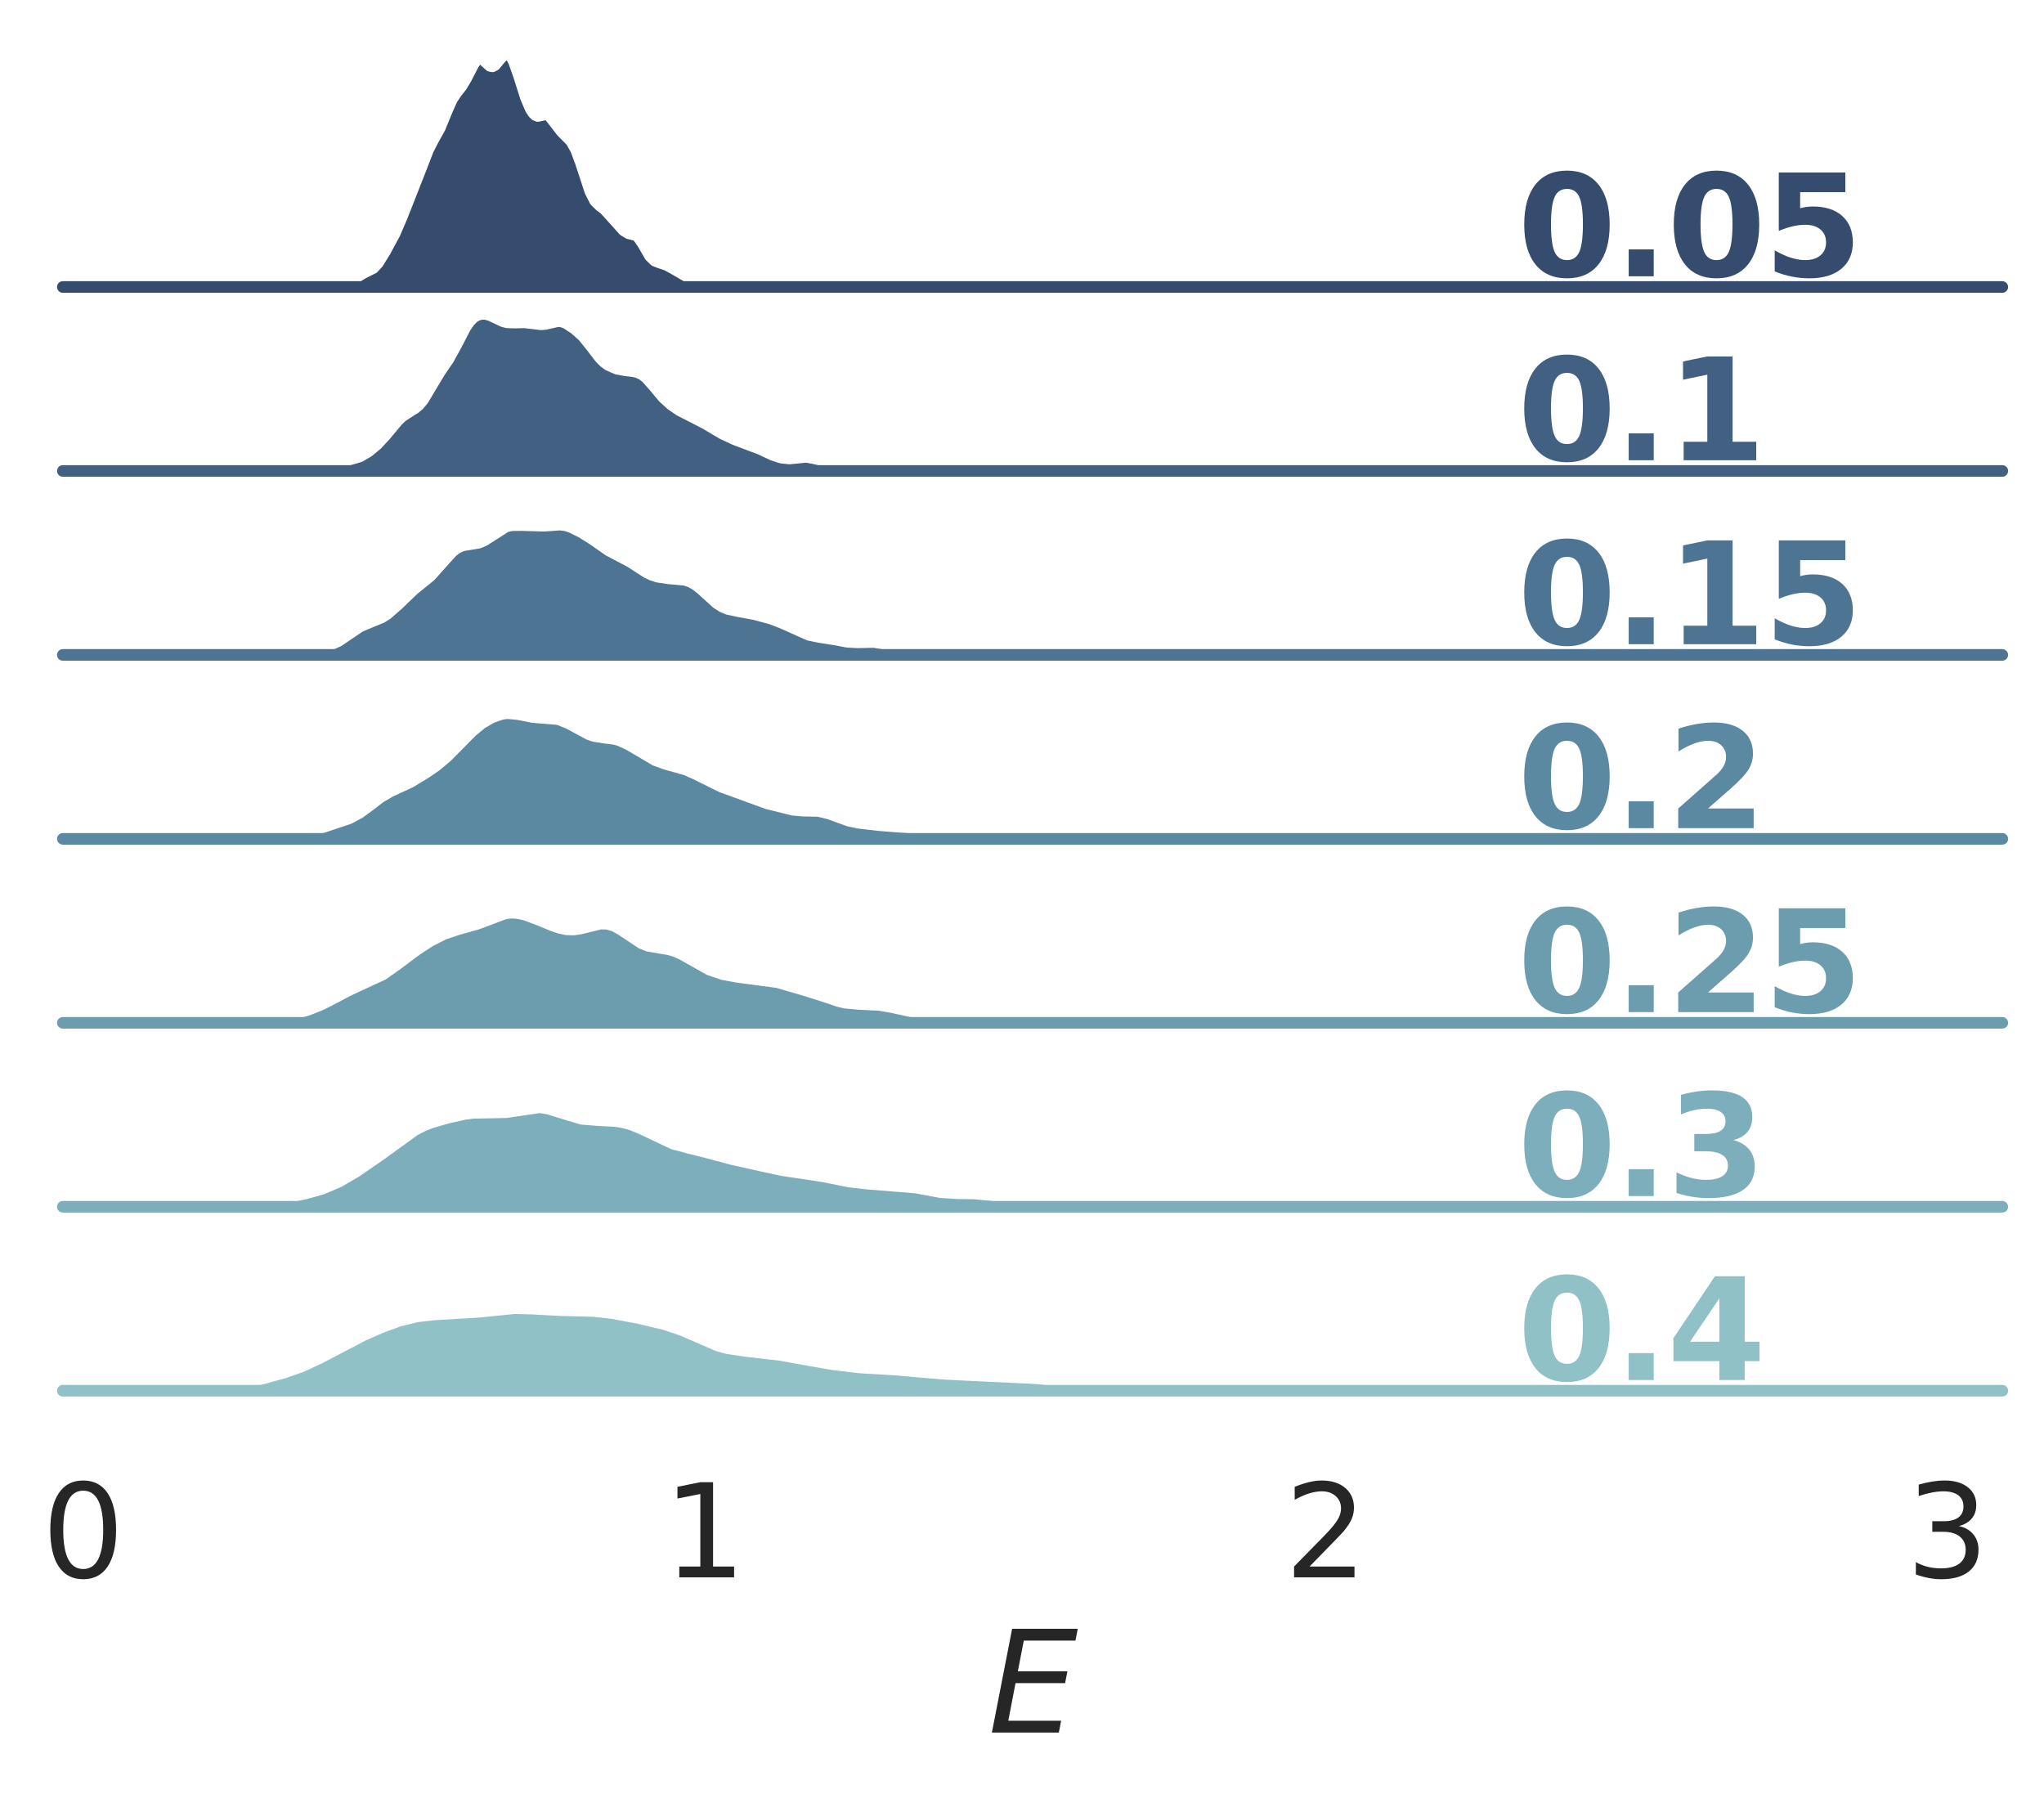 <?xml version="1.0" encoding="utf-8" standalone="no"?>
<!DOCTYPE svg PUBLIC "-//W3C//DTD SVG 1.1//EN"
  "http://www.w3.org/Graphics/SVG/1.1/DTD/svg11.dtd">
<svg height="311.267pt" version="1.1" viewBox="0 0 352.847 311.267" width="352.847pt" xmlns="http://www.w3.org/2000/svg" xmlns:xlink="http://www.w3.org/1999/xlink">
 <defs>
  <style type="text/css">*{stroke-linecap:butt;stroke-linejoin:round;}</style>
 </defs>
 <g id="figure_1">
  <g id="patch_1">
   <path d="M 0 311.267 
L 352.847 311.267 
L 352.847 0 
L 0 0 
z
" style="fill:#ffffff;"/>
  </g>
  <g id="axes_1">
   <g id="patch_2">
    <path d="M 10.847 49.536 
L 345.647 49.536 
L 345.647 7.2 
L 10.847 7.2 
z
" style="fill:none;"/>
   </g>
   <g id="matplotlib.axis_1">
    <g id="xtick_1"/>
    <g id="xtick_2"/>
    <g id="xtick_3"/>
    <g id="xtick_4"/>
   </g>
   <g id="matplotlib.axis_2"/>
   <g id="PolyCollection_1">
    <defs>
     <path d="M 51.62 -261.734 
L 51.62 -261.731 
L 52.032 -261.731 
L 52.445 -261.731 
L 52.857 -261.731 
L 53.269 -261.731 
L 53.681 -261.731 
L 54.093 -261.731 
L 54.506 -261.731 
L 54.918 -261.731 
L 55.33 -261.731 
L 55.742 -261.731 
L 56.155 -261.731 
L 56.567 -261.731 
L 56.979 -261.731 
L 57.391 -261.731 
L 57.803 -261.731 
L 58.216 -261.731 
L 58.628 -261.731 
L 59.04 -261.731 
L 59.452 -261.731 
L 59.865 -261.731 
L 60.277 -261.731 
L 60.689 -261.731 
L 61.101 -261.731 
L 61.513 -261.731 
L 61.926 -261.731 
L 62.338 -261.731 
L 62.75 -261.731 
L 63.162 -261.731 
L 63.575 -261.731 
L 63.987 -261.731 
L 64.399 -261.731 
L 64.811 -261.731 
L 65.223 -261.731 
L 65.636 -261.731 
L 66.048 -261.731 
L 66.46 -261.731 
L 66.872 -261.731 
L 67.285 -261.731 
L 67.697 -261.731 
L 68.109 -261.731 
L 68.521 -261.731 
L 68.933 -261.731 
L 69.346 -261.731 
L 69.758 -261.731 
L 70.17 -261.731 
L 70.582 -261.731 
L 70.995 -261.731 
L 71.407 -261.731 
L 71.819 -261.731 
L 72.231 -261.731 
L 72.643 -261.731 
L 73.056 -261.731 
L 73.468 -261.731 
L 73.88 -261.731 
L 74.292 -261.731 
L 74.705 -261.731 
L 75.117 -261.731 
L 75.529 -261.731 
L 75.941 -261.731 
L 76.353 -261.731 
L 76.766 -261.731 
L 77.178 -261.731 
L 77.59 -261.731 
L 78.002 -261.731 
L 78.415 -261.731 
L 78.827 -261.731 
L 79.239 -261.731 
L 79.651 -261.731 
L 80.063 -261.731 
L 80.476 -261.731 
L 80.888 -261.731 
L 81.3 -261.731 
L 81.712 -261.731 
L 82.125 -261.731 
L 82.537 -261.731 
L 82.949 -261.731 
L 83.361 -261.731 
L 83.773 -261.731 
L 84.186 -261.731 
L 84.598 -261.731 
L 85.01 -261.731 
L 85.422 -261.731 
L 85.835 -261.731 
L 86.247 -261.731 
L 86.659 -261.731 
L 87.071 -261.731 
L 87.483 -261.731 
L 87.896 -261.731 
L 88.308 -261.731 
L 88.72 -261.731 
L 89.132 -261.731 
L 89.545 -261.731 
L 89.957 -261.731 
L 90.369 -261.731 
L 90.781 -261.731 
L 91.193 -261.731 
L 91.606 -261.731 
L 92.018 -261.731 
L 92.43 -261.731 
L 92.842 -261.731 
L 93.255 -261.731 
L 93.667 -261.731 
L 94.079 -261.731 
L 94.491 -261.731 
L 94.903 -261.731 
L 95.316 -261.731 
L 95.728 -261.731 
L 96.14 -261.731 
L 96.552 -261.731 
L 96.965 -261.731 
L 97.377 -261.731 
L 97.789 -261.731 
L 98.201 -261.731 
L 98.613 -261.731 
L 99.026 -261.731 
L 99.438 -261.731 
L 99.85 -261.731 
L 100.262 -261.731 
L 100.675 -261.731 
L 101.087 -261.731 
L 101.499 -261.731 
L 101.911 -261.731 
L 102.323 -261.731 
L 102.736 -261.731 
L 103.148 -261.731 
L 103.56 -261.731 
L 103.972 -261.731 
L 104.385 -261.731 
L 104.797 -261.731 
L 105.209 -261.731 
L 105.621 -261.731 
L 106.033 -261.731 
L 106.446 -261.731 
L 106.858 -261.731 
L 107.27 -261.731 
L 107.682 -261.731 
L 108.095 -261.731 
L 108.507 -261.731 
L 108.919 -261.731 
L 109.331 -261.731 
L 109.744 -261.731 
L 110.156 -261.731 
L 110.568 -261.731 
L 110.98 -261.731 
L 111.392 -261.731 
L 111.805 -261.731 
L 112.217 -261.731 
L 112.629 -261.731 
L 113.041 -261.731 
L 113.454 -261.731 
L 113.866 -261.731 
L 114.278 -261.731 
L 114.69 -261.731 
L 115.102 -261.731 
L 115.515 -261.731 
L 115.927 -261.731 
L 116.339 -261.731 
L 116.751 -261.731 
L 117.164 -261.731 
L 117.576 -261.731 
L 117.988 -261.731 
L 118.4 -261.731 
L 118.812 -261.731 
L 119.225 -261.731 
L 119.637 -261.731 
L 120.049 -261.731 
L 120.461 -261.731 
L 120.874 -261.731 
L 121.286 -261.731 
L 121.698 -261.731 
L 122.11 -261.731 
L 122.522 -261.731 
L 122.935 -261.731 
L 123.347 -261.731 
L 123.759 -261.731 
L 124.171 -261.731 
L 124.584 -261.731 
L 124.996 -261.731 
L 125.408 -261.731 
L 125.82 -261.731 
L 126.232 -261.731 
L 126.645 -261.731 
L 127.057 -261.731 
L 127.469 -261.731 
L 127.881 -261.731 
L 128.294 -261.731 
L 128.706 -261.731 
L 129.118 -261.731 
L 129.53 -261.731 
L 129.942 -261.731 
L 130.355 -261.731 
L 130.767 -261.731 
L 131.179 -261.731 
L 131.591 -261.731 
L 132.004 -261.731 
L 132.416 -261.731 
L 132.828 -261.731 
L 133.24 -261.731 
L 133.652 -261.731 
L 133.652 -261.733 
L 133.652 -261.733 
L 133.24 -261.736 
L 132.828 -261.743 
L 132.416 -261.755 
L 132.004 -261.775 
L 131.591 -261.806 
L 131.179 -261.85 
L 130.767 -261.908 
L 130.355 -261.981 
L 129.942 -262.071 
L 129.53 -262.18 
L 129.118 -262.309 
L 128.706 -262.449 
L 128.294 -262.587 
L 127.881 -262.7 
L 127.469 -262.767 
L 127.057 -262.776 
L 126.645 -262.731 
L 126.232 -262.651 
L 125.82 -262.562 
L 125.408 -262.486 
L 124.996 -262.438 
L 124.584 -262.428 
L 124.171 -262.455 
L 123.759 -262.519 
L 123.347 -262.609 
L 122.935 -262.707 
L 122.522 -262.792 
L 122.11 -262.844 
L 121.698 -262.859 
L 121.286 -262.849 
L 120.874 -262.84 
L 120.461 -262.858 
L 120.049 -262.918 
L 119.637 -263.028 
L 119.225 -263.182 
L 118.812 -263.372 
L 118.4 -263.589 
L 117.988 -263.827 
L 117.576 -264.081 
L 117.164 -264.343 
L 116.751 -264.606 
L 116.339 -264.863 
L 115.927 -265.108 
L 115.515 -265.336 
L 115.102 -265.537 
L 114.69 -265.705 
L 114.278 -265.838 
L 113.866 -265.952 
L 113.454 -266.081 
L 113.041 -266.277 
L 112.629 -266.597 
L 112.217 -267.078 
L 111.805 -267.717 
L 111.392 -268.463 
L 110.98 -269.225 
L 110.568 -269.895 
L 110.156 -270.395 
L 109.744 -270.696 
L 109.331 -270.839 
L 108.919 -270.908 
L 108.507 -271.002 
L 108.095 -271.193 
L 107.682 -271.503 
L 107.27 -271.908 
L 106.858 -272.364 
L 106.446 -272.835 
L 106.033 -273.313 
L 105.621 -273.8 
L 105.209 -274.29 
L 104.797 -274.756 
L 104.385 -275.161 
L 103.972 -275.492 
L 103.56 -275.784 
L 103.148 -276.118 
L 102.736 -276.594 
L 102.323 -277.285 
L 101.911 -278.214 
L 101.499 -279.349 
L 101.087 -280.622 
L 100.675 -281.949 
L 100.262 -283.242 
L 99.85 -284.425 
L 99.438 -285.442 
L 99.026 -286.267 
L 98.613 -286.907 
L 98.201 -287.4 
L 97.789 -287.803 
L 97.377 -288.174 
L 96.965 -288.57 
L 96.552 -289.032 
L 96.14 -289.575 
L 95.728 -290.172 
L 95.316 -290.753 
L 94.903 -291.218 
L 94.491 -291.485 
L 94.079 -291.532 
L 93.667 -291.423 
L 93.255 -291.283 
L 92.842 -291.25 
L 92.43 -291.421 
L 92.018 -291.837 
L 91.606 -292.495 
L 91.193 -293.37 
L 90.781 -294.437 
L 90.369 -295.662 
L 89.957 -296.992 
L 89.545 -298.338 
L 89.132 -299.591 
L 88.72 -300.646 
L 88.308 -301.425 
L 87.896 -301.894 
L 87.483 -302.051 
L 87.071 -301.921 
L 86.659 -301.553 
L 86.247 -301.029 
L 85.835 -300.474 
L 85.422 -300.03 
L 85.01 -299.82 
L 84.598 -299.894 
L 84.186 -300.208 
L 83.773 -300.635 
L 83.361 -301.011 
L 82.949 -301.2 
L 82.537 -301.12 
L 82.125 -300.763 
L 81.712 -300.171 
L 81.3 -299.418 
L 80.888 -298.588 
L 80.476 -297.765 
L 80.063 -297.018 
L 79.651 -296.382 
L 79.239 -295.846 
L 78.827 -295.349 
L 78.415 -294.799 
L 78.002 -294.113 
L 77.59 -293.257 
L 77.178 -292.26 
L 76.766 -291.2 
L 76.353 -290.169 
L 75.941 -289.236 
L 75.529 -288.423 
L 75.117 -287.699 
L 74.705 -286.997 
L 74.292 -286.244 
L 73.88 -285.384 
L 73.468 -284.401 
L 73.056 -283.316 
L 72.643 -282.174 
L 72.231 -281.025 
L 71.819 -279.904 
L 71.407 -278.833 
L 70.995 -277.809 
L 70.582 -276.815 
L 70.17 -275.825 
L 69.758 -274.818 
L 69.346 -273.797 
L 68.933 -272.785 
L 68.521 -271.816 
L 68.109 -270.918 
L 67.697 -270.094 
L 67.285 -269.327 
L 66.872 -268.59 
L 66.46 -267.864 
L 66.048 -267.149 
L 65.636 -266.472 
L 65.223 -265.867 
L 64.811 -265.368 
L 64.399 -264.987 
L 63.987 -264.712 
L 63.575 -264.512 
L 63.162 -264.345 
L 62.75 -264.171 
L 62.338 -263.964 
L 61.926 -263.715 
L 61.513 -263.437 
L 61.101 -263.158 
L 60.689 -262.912 
L 60.277 -262.724 
L 59.865 -262.606 
L 59.452 -262.547 
L 59.04 -262.528 
L 58.628 -262.525 
L 58.216 -262.522 
L 57.803 -262.512 
L 57.391 -262.493 
L 56.979 -262.463 
L 56.567 -262.421 
L 56.155 -262.361 
L 55.742 -262.281 
L 55.33 -262.184 
L 54.918 -262.081 
L 54.506 -261.982 
L 54.093 -261.897 
L 53.681 -261.833 
L 53.269 -261.788 
L 52.857 -261.761 
L 52.445 -261.745 
L 52.032 -261.737 
L 51.62 -261.734 
z
" id="mecb26079e9" style="stroke:#364c6e;stroke-width:1.5;"/>
    </defs>
    <g>
     <use style="fill:#364c6e;stroke:#364c6e;stroke-width:1.5;" x="0" xlink:href="#mecb26079e9" y="311.267"/>
    </g>
   </g>
   <g id="line2d_1">
    <path d="M 51.62 49.534 
L 53.681 49.435 
L 55.33 49.083 
L 56.979 48.804 
L 60.277 48.543 
L 61.101 48.109 
L 62.75 47.096 
L 64.399 46.281 
L 65.223 45.4 
L 66.46 43.404 
L 68.109 40.35 
L 69.346 37.47 
L 72.643 29.093 
L 73.88 25.884 
L 74.705 24.27 
L 75.941 22.031 
L 77.178 19.007 
L 78.002 17.155 
L 78.827 15.918 
L 79.651 14.886 
L 80.476 13.502 
L 81.712 11.096 
L 82.125 10.504 
L 82.537 10.147 
L 82.949 10.068 
L 83.361 10.256 
L 84.598 11.373 
L 85.01 11.448 
L 85.422 11.237 
L 86.247 10.238 
L 87.071 9.346 
L 87.483 9.216 
L 87.896 9.373 
L 88.308 9.842 
L 88.72 10.621 
L 89.545 12.929 
L 90.781 16.831 
L 91.606 18.772 
L 92.018 19.43 
L 92.43 19.847 
L 92.842 20.018 
L 93.667 19.844 
L 94.079 19.736 
L 94.491 19.783 
L 94.903 20.049 
L 95.728 21.095 
L 96.965 22.697 
L 98.613 24.361 
L 99.438 25.825 
L 100.262 28.025 
L 101.911 33.053 
L 102.736 34.673 
L 103.56 35.484 
L 104.385 36.106 
L 105.621 37.468 
L 107.682 39.764 
L 108.507 40.266 
L 109.744 40.571 
L 110.156 40.873 
L 110.98 42.043 
L 112.217 44.19 
L 113.041 44.99 
L 113.866 45.315 
L 115.102 45.731 
L 116.339 46.404 
L 119.225 48.085 
L 120.049 48.349 
L 120.874 48.427 
L 122.522 48.476 
L 124.584 48.84 
L 125.82 48.706 
L 127.057 48.492 
L 127.881 48.567 
L 131.179 49.417 
L 133.24 49.531 
L 133.652 49.534 
L 133.652 49.534 
" style="fill:none;stroke:#ffffff;stroke-linecap:round;stroke-width:2;"/>
   </g>
   <g id="line2d_2">
    <path d="M 10.847 49.536 
L 345.647 49.536 
" style="fill:none;stroke:#364c6e;stroke-linecap:round;stroke-width:2;"/>
   </g>
   <g id="text_1">
    <!-- 0.05 -->
    <g style="fill:#364c6e;" transform="translate(261.947 47.691)scale(0.24 -0.24)">
     <defs>
      <path d="M 2944 2338 
Q 2944 3213 2780 3570 
Q 2616 3928 2228 3928 
Q 1841 3928 1675 3570 
Q 1509 3213 1509 2338 
Q 1509 1453 1675 1090 
Q 1841 728 2228 728 
Q 2613 728 2778 1090 
Q 2944 1453 2944 2338 
z
M 4147 2328 
Q 4147 1169 3647 539 
Q 3147 -91 2228 -91 
Q 1306 -91 806 539 
Q 306 1169 306 2328 
Q 306 3491 806 4120 
Q 1306 4750 2228 4750 
Q 3147 4750 3647 4120 
Q 4147 3491 4147 2328 
z
" id="DejaVuSans-Bold-30" transform="scale(0.016)"/>
      <path d="M 653 1209 
L 1778 1209 
L 1778 0 
L 653 0 
L 653 1209 
z
" id="DejaVuSans-Bold-2e" transform="scale(0.016)"/>
      <path d="M 678 4666 
L 3669 4666 
L 3669 3781 
L 1638 3781 
L 1638 3059 
Q 1775 3097 1914 3117 
Q 2053 3138 2203 3138 
Q 3056 3138 3531 2711 
Q 4006 2284 4006 1522 
Q 4006 766 3489 337 
Q 2972 -91 2053 -91 
Q 1656 -91 1267 -14 
Q 878 63 494 219 
L 494 1166 
Q 875 947 1217 837 
Q 1559 728 1863 728 
Q 2300 728 2551 942 
Q 2803 1156 2803 1522 
Q 2803 1891 2551 2103 
Q 2300 2316 1863 2316 
Q 1603 2316 1309 2248 
Q 1016 2181 678 2041 
L 678 4666 
z
" id="DejaVuSans-Bold-35" transform="scale(0.016)"/>
     </defs>
     <use xlink:href="#DejaVuSans-Bold-30"/>
     <use x="69.58" xlink:href="#DejaVuSans-Bold-2e"/>
     <use x="107.568" xlink:href="#DejaVuSans-Bold-30"/>
     <use x="177.148" xlink:href="#DejaVuSans-Bold-35"/>
    </g>
   </g>
  </g>
  <g id="axes_2">
   <g id="patch_3">
    <path d="M 10.847 81.288 
L 345.647 81.288 
L 345.647 38.952 
L 10.847 38.952 
z
" style="fill:none;"/>
   </g>
   <g id="matplotlib.axis_3">
    <g id="xtick_5"/>
    <g id="xtick_6"/>
    <g id="xtick_7"/>
    <g id="xtick_8"/>
   </g>
   <g id="matplotlib.axis_4"/>
   <g id="PolyCollection_2">
    <defs>
     <path d="M 47.58 -229.981 
L 47.58 -229.979 
L 48.307 -229.979 
L 49.035 -229.979 
L 49.762 -229.979 
L 50.489 -229.979 
L 51.216 -229.979 
L 51.943 -229.979 
L 52.67 -229.979 
L 53.398 -229.979 
L 54.125 -229.979 
L 54.852 -229.979 
L 55.579 -229.979 
L 56.306 -229.979 
L 57.033 -229.979 
L 57.761 -229.979 
L 58.488 -229.979 
L 59.215 -229.979 
L 59.942 -229.979 
L 60.669 -229.979 
L 61.396 -229.979 
L 62.124 -229.979 
L 62.851 -229.979 
L 63.578 -229.979 
L 64.305 -229.979 
L 65.032 -229.979 
L 65.759 -229.979 
L 66.487 -229.979 
L 67.214 -229.979 
L 67.941 -229.979 
L 68.668 -229.979 
L 69.395 -229.979 
L 70.122 -229.979 
L 70.85 -229.979 
L 71.577 -229.979 
L 72.304 -229.979 
L 73.031 -229.979 
L 73.758 -229.979 
L 74.485 -229.979 
L 75.213 -229.979 
L 75.94 -229.979 
L 76.667 -229.979 
L 77.394 -229.979 
L 78.121 -229.979 
L 78.848 -229.979 
L 79.575 -229.979 
L 80.303 -229.979 
L 81.03 -229.979 
L 81.757 -229.979 
L 82.484 -229.979 
L 83.211 -229.979 
L 83.938 -229.979 
L 84.666 -229.979 
L 85.393 -229.979 
L 86.12 -229.979 
L 86.847 -229.979 
L 87.574 -229.979 
L 88.301 -229.979 
L 89.029 -229.979 
L 89.756 -229.979 
L 90.483 -229.979 
L 91.21 -229.979 
L 91.937 -229.979 
L 92.664 -229.979 
L 93.392 -229.979 
L 94.119 -229.979 
L 94.846 -229.979 
L 95.573 -229.979 
L 96.3 -229.979 
L 97.027 -229.979 
L 97.755 -229.979 
L 98.482 -229.979 
L 99.209 -229.979 
L 99.936 -229.979 
L 100.663 -229.979 
L 101.39 -229.979 
L 102.118 -229.979 
L 102.845 -229.979 
L 103.572 -229.979 
L 104.299 -229.979 
L 105.026 -229.979 
L 105.753 -229.979 
L 106.481 -229.979 
L 107.208 -229.979 
L 107.935 -229.979 
L 108.662 -229.979 
L 109.389 -229.979 
L 110.116 -229.979 
L 110.844 -229.979 
L 111.571 -229.979 
L 112.298 -229.979 
L 113.025 -229.979 
L 113.752 -229.979 
L 114.479 -229.979 
L 115.206 -229.979 
L 115.934 -229.979 
L 116.661 -229.979 
L 117.388 -229.979 
L 118.115 -229.979 
L 118.842 -229.979 
L 119.569 -229.979 
L 120.297 -229.979 
L 121.024 -229.979 
L 121.751 -229.979 
L 122.478 -229.979 
L 123.205 -229.979 
L 123.932 -229.979 
L 124.66 -229.979 
L 125.387 -229.979 
L 126.114 -229.979 
L 126.841 -229.979 
L 127.568 -229.979 
L 128.295 -229.979 
L 129.023 -229.979 
L 129.75 -229.979 
L 130.477 -229.979 
L 131.204 -229.979 
L 131.931 -229.979 
L 132.658 -229.979 
L 133.386 -229.979 
L 134.113 -229.979 
L 134.84 -229.979 
L 135.567 -229.979 
L 136.294 -229.979 
L 137.021 -229.979 
L 137.749 -229.979 
L 138.476 -229.979 
L 139.203 -229.979 
L 139.93 -229.979 
L 140.657 -229.979 
L 141.384 -229.979 
L 142.112 -229.979 
L 142.839 -229.979 
L 143.566 -229.979 
L 144.293 -229.979 
L 145.02 -229.979 
L 145.747 -229.979 
L 146.474 -229.979 
L 147.202 -229.979 
L 147.929 -229.979 
L 148.656 -229.979 
L 149.383 -229.979 
L 150.11 -229.979 
L 150.837 -229.979 
L 151.565 -229.979 
L 152.292 -229.979 
L 153.019 -229.979 
L 153.746 -229.979 
L 154.473 -229.979 
L 155.2 -229.979 
L 155.928 -229.979 
L 156.655 -229.979 
L 157.382 -229.979 
L 158.109 -229.979 
L 158.836 -229.979 
L 159.563 -229.979 
L 160.291 -229.979 
L 161.018 -229.979 
L 161.745 -229.979 
L 162.472 -229.979 
L 163.199 -229.979 
L 163.926 -229.979 
L 164.654 -229.979 
L 165.381 -229.979 
L 166.108 -229.979 
L 166.835 -229.979 
L 167.562 -229.979 
L 168.289 -229.979 
L 169.017 -229.979 
L 169.744 -229.979 
L 170.471 -229.979 
L 171.198 -229.979 
L 171.925 -229.979 
L 172.652 -229.979 
L 173.38 -229.979 
L 174.107 -229.979 
L 174.834 -229.979 
L 175.561 -229.979 
L 176.288 -229.979 
L 177.015 -229.979 
L 177.742 -229.979 
L 178.47 -229.979 
L 179.197 -229.979 
L 179.924 -229.979 
L 180.651 -229.979 
L 181.378 -229.979 
L 182.105 -229.979 
L 182.833 -229.979 
L 183.56 -229.979 
L 184.287 -229.979 
L 185.014 -229.979 
L 185.741 -229.979 
L 186.468 -229.979 
L 187.196 -229.979 
L 187.923 -229.979 
L 188.65 -229.979 
L 189.377 -229.979 
L 190.104 -229.979 
L 190.831 -229.979 
L 191.559 -229.979 
L 192.286 -229.979 
L 192.286 -229.981 
L 192.286 -229.981 
L 191.559 -229.983 
L 190.831 -229.989 
L 190.104 -230.001 
L 189.377 -230.019 
L 188.65 -230.045 
L 187.923 -230.072 
L 187.196 -230.093 
L 186.468 -230.1 
L 185.741 -230.091 
L 185.014 -230.068 
L 184.287 -230.041 
L 183.56 -230.016 
L 182.833 -229.999 
L 182.105 -229.988 
L 181.378 -229.983 
L 180.651 -229.981 
L 179.924 -229.98 
L 179.197 -229.979 
L 178.47 -229.979 
L 177.742 -229.979 
L 177.015 -229.979 
L 176.288 -229.979 
L 175.561 -229.979 
L 174.834 -229.979 
L 174.107 -229.979 
L 173.38 -229.979 
L 172.652 -229.979 
L 171.925 -229.979 
L 171.198 -229.979 
L 170.471 -229.979 
L 169.744 -229.979 
L 169.017 -229.979 
L 168.289 -229.979 
L 167.562 -229.98 
L 166.835 -229.981 
L 166.108 -229.984 
L 165.381 -229.992 
L 164.654 -230.009 
L 163.926 -230.04 
L 163.199 -230.09 
L 162.472 -230.157 
L 161.745 -230.231 
L 161.018 -230.294 
L 160.291 -230.333 
L 159.563 -230.34 
L 158.836 -230.325 
L 158.109 -230.3 
L 157.382 -230.279 
L 156.655 -230.264 
L 155.928 -230.251 
L 155.2 -230.235 
L 154.473 -230.218 
L 153.746 -230.213 
L 153.019 -230.232 
L 152.292 -230.284 
L 151.565 -230.362 
L 150.837 -230.45 
L 150.11 -230.536 
L 149.383 -230.62 
L 148.656 -230.72 
L 147.929 -230.852 
L 147.202 -231.015 
L 146.474 -231.182 
L 145.747 -231.318 
L 145.02 -231.406 
L 144.293 -231.459 
L 143.566 -231.511 
L 142.839 -231.598 
L 142.112 -231.741 
L 141.384 -231.932 
L 140.657 -232.141 
L 139.93 -232.319 
L 139.203 -232.417 
L 138.476 -232.409 
L 137.749 -232.316 
L 137.021 -232.197 
L 136.294 -232.126 
L 135.567 -232.151 
L 134.84 -232.279 
L 134.113 -232.491 
L 133.386 -232.762 
L 132.658 -233.079 
L 131.931 -233.425 
L 131.204 -233.782 
L 130.477 -234.121 
L 129.75 -234.424 
L 129.023 -234.688 
L 128.295 -234.926 
L 127.568 -235.164 
L 126.841 -235.428 
L 126.114 -235.73 
L 125.387 -236.073 
L 124.66 -236.449 
L 123.932 -236.851 
L 123.205 -237.279 
L 122.478 -237.725 
L 121.751 -238.171 
L 121.024 -238.59 
L 120.297 -238.964 
L 119.569 -239.303 
L 118.842 -239.636 
L 118.115 -239.998 
L 117.388 -240.406 
L 116.661 -240.866 
L 115.934 -241.386 
L 115.206 -241.991 
L 114.479 -242.712 
L 113.752 -243.554 
L 113.025 -244.469 
L 112.298 -245.358 
L 111.571 -246.111 
L 110.844 -246.66 
L 110.116 -247 
L 109.389 -247.183 
L 108.662 -247.28 
L 107.935 -247.358 
L 107.208 -247.462 
L 106.481 -247.627 
L 105.753 -247.883 
L 105.026 -248.261 
L 104.299 -248.801 
L 103.572 -249.531 
L 102.845 -250.437 
L 102.118 -251.435 
L 101.39 -252.403 
L 100.663 -253.246 
L 99.936 -253.943 
L 99.209 -254.536 
L 98.482 -255.06 
L 97.755 -255.494 
L 97.027 -255.771 
L 96.3 -255.84 
L 95.573 -255.723 
L 94.846 -255.517 
L 94.119 -255.347 
L 93.392 -255.292 
L 92.664 -255.353 
L 91.937 -255.471 
L 91.21 -255.579 
L 90.483 -255.632 
L 89.756 -255.628 
L 89.029 -255.59 
L 88.301 -255.568 
L 87.574 -255.625 
L 86.847 -255.811 
L 86.12 -256.127 
L 85.393 -256.505 
L 84.666 -256.845 
L 83.938 -257.058 
L 83.211 -257.097 
L 82.484 -256.933 
L 81.757 -256.518 
L 81.03 -255.791 
L 80.303 -254.723 
L 79.575 -253.376 
L 78.848 -251.907 
L 78.121 -250.498 
L 77.394 -249.26 
L 76.667 -248.176 
L 75.94 -247.125 
L 75.213 -245.98 
L 74.485 -244.712 
L 73.758 -243.422 
L 73.031 -242.276 
L 72.304 -241.398 
L 71.577 -240.79 
L 70.85 -240.347 
L 70.122 -239.922 
L 69.395 -239.396 
L 68.668 -238.716 
L 67.941 -237.896 
L 67.214 -236.999 
L 66.487 -236.105 
L 65.759 -235.278 
L 65.032 -234.543 
L 64.305 -233.898 
L 63.578 -233.334 
L 62.851 -232.86 
L 62.124 -232.487 
L 61.396 -232.21 
L 60.669 -231.998 
L 59.942 -231.811 
L 59.215 -231.618 
L 58.488 -231.409 
L 57.761 -231.194 
L 57.033 -230.985 
L 56.306 -230.798 
L 55.579 -230.64 
L 54.852 -230.514 
L 54.125 -230.412 
L 53.398 -230.323 
L 52.67 -230.24 
L 51.943 -230.162 
L 51.216 -230.096 
L 50.489 -230.045 
L 49.762 -230.012 
L 49.035 -229.994 
L 48.307 -229.985 
L 47.58 -229.981 
z
" id="md21cb82f7b" style="stroke:#426082;stroke-width:1.5;"/>
    </defs>
    <g>
     <use style="fill:#426082;stroke:#426082;stroke-width:1.5;" x="0" xlink:href="#md21cb82f7b" y="311.267"/>
    </g>
   </g>
   <g id="line2d_3">
    <path d="M 47.58 81.286 
L 51.216 81.172 
L 54.852 80.754 
L 57.033 80.282 
L 62.124 78.781 
L 63.578 77.933 
L 65.032 76.724 
L 66.487 75.162 
L 68.668 72.551 
L 69.395 71.871 
L 70.85 70.92 
L 71.577 70.477 
L 72.304 69.87 
L 73.031 68.991 
L 74.485 66.555 
L 75.94 64.142 
L 77.394 62.008 
L 78.848 59.36 
L 80.303 56.545 
L 81.03 55.477 
L 81.757 54.749 
L 82.484 54.334 
L 83.211 54.17 
L 83.938 54.209 
L 84.666 54.422 
L 86.847 55.456 
L 87.574 55.642 
L 89.029 55.677 
L 90.483 55.635 
L 91.937 55.796 
L 93.392 55.976 
L 94.119 55.92 
L 96.3 55.427 
L 97.027 55.496 
L 97.755 55.773 
L 99.209 56.732 
L 100.663 58.022 
L 102.118 59.832 
L 103.572 61.736 
L 104.299 62.467 
L 105.026 63.007 
L 106.481 63.64 
L 107.935 63.91 
L 109.389 64.084 
L 110.116 64.267 
L 110.844 64.607 
L 111.571 65.156 
L 113.025 66.799 
L 114.479 68.555 
L 115.934 69.881 
L 117.388 70.861 
L 119.569 71.965 
L 121.751 73.097 
L 124.66 74.818 
L 126.841 75.84 
L 131.204 77.486 
L 133.386 78.505 
L 134.84 78.988 
L 136.294 79.141 
L 139.203 78.85 
L 140.657 79.127 
L 142.839 79.669 
L 147.202 80.252 
L 149.383 80.647 
L 153.746 81.055 
L 161.745 81.037 
L 164.654 81.259 
L 170.471 81.288 
L 185.014 81.199 
L 187.923 81.196 
L 192.286 81.287 
L 192.286 81.287 
" style="fill:none;stroke:#ffffff;stroke-linecap:round;stroke-width:2;"/>
   </g>
   <g id="line2d_4">
    <path d="M 10.847 81.288 
L 345.647 81.288 
" style="fill:none;stroke:#426082;stroke-linecap:round;stroke-width:2;"/>
   </g>
   <g id="text_2">
    <!-- 0.1 -->
    <g style="fill:#426082;" transform="translate(261.947 79.443)scale(0.24 -0.24)">
     <defs>
      <path d="M 750 831 
L 1813 831 
L 1813 3847 
L 722 3622 
L 722 4441 
L 1806 4666 
L 2950 4666 
L 2950 831 
L 4013 831 
L 4013 0 
L 750 0 
L 750 831 
z
" id="DejaVuSans-Bold-31" transform="scale(0.016)"/>
     </defs>
     <use xlink:href="#DejaVuSans-Bold-30"/>
     <use x="69.58" xlink:href="#DejaVuSans-Bold-2e"/>
     <use x="107.568" xlink:href="#DejaVuSans-Bold-31"/>
    </g>
   </g>
  </g>
  <g id="axes_3">
   <g id="patch_4">
    <path d="M 10.847 113.04 
L 345.647 113.04 
L 345.647 70.704 
L 10.847 70.704 
z
" style="fill:none;"/>
   </g>
   <g id="matplotlib.axis_5">
    <g id="xtick_9"/>
    <g id="xtick_10"/>
    <g id="xtick_11"/>
    <g id="xtick_12"/>
   </g>
   <g id="matplotlib.axis_6"/>
   <g id="PolyCollection_3">
    <defs>
     <path d="M 39.727 -198.229 
L 39.727 -198.227 
L 40.661 -198.227 
L 41.594 -198.227 
L 42.528 -198.227 
L 43.462 -198.227 
L 44.396 -198.227 
L 45.33 -198.227 
L 46.263 -198.227 
L 47.197 -198.227 
L 48.131 -198.227 
L 49.065 -198.227 
L 49.999 -198.227 
L 50.933 -198.227 
L 51.866 -198.227 
L 52.8 -198.227 
L 53.734 -198.227 
L 54.668 -198.227 
L 55.602 -198.227 
L 56.535 -198.227 
L 57.469 -198.227 
L 58.403 -198.227 
L 59.337 -198.227 
L 60.271 -198.227 
L 61.204 -198.227 
L 62.138 -198.227 
L 63.072 -198.227 
L 64.006 -198.227 
L 64.94 -198.227 
L 65.874 -198.227 
L 66.807 -198.227 
L 67.741 -198.227 
L 68.675 -198.227 
L 69.609 -198.227 
L 70.543 -198.227 
L 71.476 -198.227 
L 72.41 -198.227 
L 73.344 -198.227 
L 74.278 -198.227 
L 75.212 -198.227 
L 76.146 -198.227 
L 77.079 -198.227 
L 78.013 -198.227 
L 78.947 -198.227 
L 79.881 -198.227 
L 80.815 -198.227 
L 81.748 -198.227 
L 82.682 -198.227 
L 83.616 -198.227 
L 84.55 -198.227 
L 85.484 -198.227 
L 86.417 -198.227 
L 87.351 -198.227 
L 88.285 -198.227 
L 89.219 -198.227 
L 90.153 -198.227 
L 91.087 -198.227 
L 92.02 -198.227 
L 92.954 -198.227 
L 93.888 -198.227 
L 94.822 -198.227 
L 95.756 -198.227 
L 96.689 -198.227 
L 97.623 -198.227 
L 98.557 -198.227 
L 99.491 -198.227 
L 100.425 -198.227 
L 101.359 -198.227 
L 102.292 -198.227 
L 103.226 -198.227 
L 104.16 -198.227 
L 105.094 -198.227 
L 106.028 -198.227 
L 106.961 -198.227 
L 107.895 -198.227 
L 108.829 -198.227 
L 109.763 -198.227 
L 110.697 -198.227 
L 111.631 -198.227 
L 112.564 -198.227 
L 113.498 -198.227 
L 114.432 -198.227 
L 115.366 -198.227 
L 116.3 -198.227 
L 117.233 -198.227 
L 118.167 -198.227 
L 119.101 -198.227 
L 120.035 -198.227 
L 120.969 -198.227 
L 121.902 -198.227 
L 122.836 -198.227 
L 123.77 -198.227 
L 124.704 -198.227 
L 125.638 -198.227 
L 126.572 -198.227 
L 127.505 -198.227 
L 128.439 -198.227 
L 129.373 -198.227 
L 130.307 -198.227 
L 131.241 -198.227 
L 132.174 -198.227 
L 133.108 -198.227 
L 134.042 -198.227 
L 134.976 -198.227 
L 135.91 -198.227 
L 136.844 -198.227 
L 137.777 -198.227 
L 138.711 -198.227 
L 139.645 -198.227 
L 140.579 -198.227 
L 141.513 -198.227 
L 142.446 -198.227 
L 143.38 -198.227 
L 144.314 -198.227 
L 145.248 -198.227 
L 146.182 -198.227 
L 147.115 -198.227 
L 148.049 -198.227 
L 148.983 -198.227 
L 149.917 -198.227 
L 150.851 -198.227 
L 151.785 -198.227 
L 152.718 -198.227 
L 153.652 -198.227 
L 154.586 -198.227 
L 155.52 -198.227 
L 156.454 -198.227 
L 157.387 -198.227 
L 158.321 -198.227 
L 159.255 -198.227 
L 160.189 -198.227 
L 161.123 -198.227 
L 162.057 -198.227 
L 162.99 -198.227 
L 163.924 -198.227 
L 164.858 -198.227 
L 165.792 -198.227 
L 166.726 -198.227 
L 167.659 -198.227 
L 168.593 -198.227 
L 169.527 -198.227 
L 170.461 -198.227 
L 171.395 -198.227 
L 172.329 -198.227 
L 173.262 -198.227 
L 174.196 -198.227 
L 175.13 -198.227 
L 176.064 -198.227 
L 176.998 -198.227 
L 177.931 -198.227 
L 178.865 -198.227 
L 179.799 -198.227 
L 180.733 -198.227 
L 181.667 -198.227 
L 182.6 -198.227 
L 183.534 -198.227 
L 184.468 -198.227 
L 185.402 -198.227 
L 186.336 -198.227 
L 187.27 -198.227 
L 188.203 -198.227 
L 189.137 -198.227 
L 190.071 -198.227 
L 191.005 -198.227 
L 191.939 -198.227 
L 192.872 -198.227 
L 193.806 -198.227 
L 194.74 -198.227 
L 195.674 -198.227 
L 196.608 -198.227 
L 197.542 -198.227 
L 198.475 -198.227 
L 199.409 -198.227 
L 200.343 -198.227 
L 201.277 -198.227 
L 202.211 -198.227 
L 203.144 -198.227 
L 204.078 -198.227 
L 205.012 -198.227 
L 205.946 -198.227 
L 206.88 -198.227 
L 207.813 -198.227 
L 208.747 -198.227 
L 209.681 -198.227 
L 210.615 -198.227 
L 211.549 -198.227 
L 212.483 -198.227 
L 213.416 -198.227 
L 214.35 -198.227 
L 215.284 -198.227 
L 216.218 -198.227 
L 217.152 -198.227 
L 218.085 -198.227 
L 219.019 -198.227 
L 219.953 -198.227 
L 220.887 -198.227 
L 221.821 -198.227 
L 222.755 -198.227 
L 223.688 -198.227 
L 224.622 -198.227 
L 225.556 -198.227 
L 225.556 -198.228 
L 225.556 -198.228 
L 224.622 -198.231 
L 223.688 -198.236 
L 222.755 -198.246 
L 221.821 -198.263 
L 220.887 -198.285 
L 219.953 -198.308 
L 219.019 -198.323 
L 218.085 -198.326 
L 217.152 -198.316 
L 216.218 -198.3 
L 215.284 -198.289 
L 214.35 -198.289 
L 213.416 -198.3 
L 212.483 -198.315 
L 211.549 -198.325 
L 210.615 -198.323 
L 209.681 -198.308 
L 208.747 -198.285 
L 207.813 -198.263 
L 206.88 -198.246 
L 205.946 -198.236 
L 205.012 -198.231 
L 204.078 -198.229 
L 203.144 -198.228 
L 202.211 -198.23 
L 201.277 -198.234 
L 200.343 -198.244 
L 199.409 -198.263 
L 198.475 -198.294 
L 197.542 -198.334 
L 196.608 -198.376 
L 195.674 -198.407 
L 194.74 -198.415 
L 193.806 -198.398 
L 192.872 -198.363 
L 191.939 -198.325 
L 191.005 -198.295 
L 190.071 -198.284 
L 189.137 -198.292 
L 188.203 -198.313 
L 187.27 -198.341 
L 186.336 -198.365 
L 185.402 -198.381 
L 184.468 -198.387 
L 183.534 -198.384 
L 182.6 -198.379 
L 181.667 -198.379 
L 180.733 -198.389 
L 179.799 -198.409 
L 178.865 -198.428 
L 177.931 -198.433 
L 176.998 -198.416 
L 176.064 -198.382 
L 175.13 -198.347 
L 174.196 -198.328 
L 173.262 -198.333 
L 172.329 -198.359 
L 171.395 -198.398 
L 170.461 -198.437 
L 169.527 -198.469 
L 168.593 -198.495 
L 167.659 -198.52 
L 166.726 -198.55 
L 165.792 -198.584 
L 164.858 -198.621 
L 163.924 -198.659 
L 162.99 -198.694 
L 162.057 -198.726 
L 161.123 -198.754 
L 160.189 -198.784 
L 159.255 -198.822 
L 158.321 -198.884 
L 157.387 -198.991 
L 156.454 -199.158 
L 155.52 -199.383 
L 154.586 -199.645 
L 153.652 -199.911 
L 152.718 -200.152 
L 151.785 -200.343 
L 150.851 -200.458 
L 149.917 -200.485 
L 148.983 -200.445 
L 148.049 -200.397 
L 147.115 -200.405 
L 146.182 -200.503 
L 145.248 -200.671 
L 144.314 -200.864 
L 143.38 -201.039 
L 142.446 -201.181 
L 141.513 -201.308 
L 140.579 -201.463 
L 139.645 -201.685 
L 138.711 -202.002 
L 137.777 -202.406 
L 136.844 -202.865 
L 135.91 -203.334 
L 134.976 -203.774 
L 134.042 -204.161 
L 133.108 -204.489 
L 132.174 -204.769 
L 131.241 -205.019 
L 130.307 -205.249 
L 129.373 -205.452 
L 128.439 -205.621 
L 127.505 -205.762 
L 126.572 -205.918 
L 125.638 -206.157 
L 124.704 -206.554 
L 123.77 -207.152 
L 122.836 -207.936 
L 121.902 -208.821 
L 120.969 -209.681 
L 120.035 -210.395 
L 119.101 -210.898 
L 118.167 -211.194 
L 117.233 -211.338 
L 116.3 -211.401 
L 115.366 -211.449 
L 114.432 -211.541 
L 113.498 -211.727 
L 112.564 -212.036 
L 111.631 -212.476 
L 110.697 -213.032 
L 109.763 -213.66 
L 108.829 -214.292 
L 107.895 -214.861 
L 106.961 -215.338 
L 106.028 -215.773 
L 105.094 -216.258 
L 104.16 -216.852 
L 103.226 -217.531 
L 102.292 -218.212 
L 101.359 -218.83 
L 100.425 -219.381 
L 99.491 -219.882 
L 98.557 -220.31 
L 97.623 -220.604 
L 96.689 -220.719 
L 95.756 -220.683 
L 94.822 -220.588 
L 93.888 -220.519 
L 92.954 -220.507 
L 92.02 -220.534 
L 91.087 -220.58 
L 90.153 -220.632 
L 89.219 -220.664 
L 88.285 -220.613 
L 87.351 -220.393 
L 86.417 -219.954 
L 85.484 -219.326 
L 84.55 -218.627 
L 83.616 -218.011 
L 82.682 -217.599 
L 81.748 -217.402 
L 80.815 -217.308 
L 79.881 -217.137 
L 78.947 -216.731 
L 78.013 -216.028 
L 77.079 -215.064 
L 76.146 -213.952 
L 75.212 -212.841 
L 74.278 -211.857 
L 73.344 -211.04 
L 72.41 -210.326 
L 71.476 -209.596 
L 70.543 -208.77 
L 69.609 -207.853 
L 68.675 -206.912 
L 67.741 -206.034 
L 66.807 -205.283 
L 65.874 -204.696 
L 64.94 -204.266 
L 64.006 -203.932 
L 63.072 -203.59 
L 62.138 -203.143 
L 61.204 -202.557 
L 60.271 -201.879 
L 59.337 -201.207 
L 58.403 -200.62 
L 57.469 -200.146 
L 56.535 -199.768 
L 55.602 -199.459 
L 54.668 -199.207 
L 53.734 -199.008 
L 52.8 -198.856 
L 51.866 -198.736 
L 50.933 -198.64 
L 49.999 -198.566 
L 49.065 -198.516 
L 48.131 -198.481 
L 47.197 -198.45 
L 46.263 -198.412 
L 45.33 -198.366 
L 44.396 -198.319 
L 43.462 -198.28 
L 42.528 -198.254 
L 41.594 -198.239 
L 40.661 -198.232 
L 39.727 -198.229 
z
" id="mc25da9bb7e" style="stroke:#4e7493;stroke-width:1.5;"/>
    </defs>
    <g>
     <use style="fill:#4e7493;stroke:#4e7493;stroke-width:1.5;" x="0" xlink:href="#mc25da9bb7e" y="311.267"/>
    </g>
   </g>
   <g id="line2d_5">
    <path d="M 39.727 113.039 
L 44.396 112.949 
L 51.866 112.531 
L 54.668 112.061 
L 56.535 111.499 
L 58.403 110.647 
L 60.271 109.388 
L 62.138 108.124 
L 64.006 107.335 
L 65.874 106.571 
L 66.807 105.984 
L 68.675 104.355 
L 71.476 101.671 
L 74.278 99.411 
L 76.146 97.315 
L 78.013 95.239 
L 78.947 94.536 
L 79.881 94.131 
L 82.682 93.669 
L 83.616 93.256 
L 87.351 90.875 
L 88.285 90.655 
L 90.153 90.636 
L 93.888 90.748 
L 96.689 90.549 
L 97.623 90.664 
L 98.557 90.957 
L 100.425 91.886 
L 102.292 93.056 
L 105.094 95.009 
L 108.829 96.975 
L 111.631 98.791 
L 112.564 99.231 
L 113.498 99.541 
L 115.366 99.819 
L 118.167 100.073 
L 119.101 100.369 
L 120.035 100.872 
L 120.969 101.586 
L 123.77 104.115 
L 124.704 104.713 
L 125.638 105.11 
L 127.505 105.505 
L 130.307 106.019 
L 133.108 106.779 
L 134.976 107.493 
L 139.645 109.582 
L 141.513 109.959 
L 144.314 110.403 
L 146.182 110.765 
L 148.049 110.87 
L 150.851 110.81 
L 152.718 111.115 
L 157.387 112.277 
L 159.255 112.446 
L 173.262 112.935 
L 176.998 112.852 
L 180.733 112.879 
L 192.872 112.904 
L 195.674 112.861 
L 204.078 113.039 
L 225.556 113.039 
L 225.556 113.039 
" style="fill:none;stroke:#ffffff;stroke-linecap:round;stroke-width:2;"/>
   </g>
   <g id="line2d_6">
    <path d="M 10.847 113.04 
L 345.647 113.04 
" style="fill:none;stroke:#4e7493;stroke-linecap:round;stroke-width:2;"/>
   </g>
   <g id="text_3">
    <!-- 0.15 -->
    <g style="fill:#4e7493;" transform="translate(261.947 111.195)scale(0.24 -0.24)">
     <use xlink:href="#DejaVuSans-Bold-30"/>
     <use x="69.58" xlink:href="#DejaVuSans-Bold-2e"/>
     <use x="107.568" xlink:href="#DejaVuSans-Bold-31"/>
     <use x="177.148" xlink:href="#DejaVuSans-Bold-35"/>
    </g>
   </g>
  </g>
  <g id="axes_4">
   <g id="patch_5">
    <path d="M 10.847 144.792 
L 345.647 144.792 
L 345.647 102.456 
L 10.847 102.456 
z
" style="fill:none;"/>
   </g>
   <g id="matplotlib.axis_7">
    <g id="xtick_13"/>
    <g id="xtick_14"/>
    <g id="xtick_15"/>
    <g id="xtick_16"/>
   </g>
   <g id="matplotlib.axis_8"/>
   <g id="PolyCollection_4">
    <defs>
     <path d="M 37.403 -166.476 
L 37.403 -166.475 
L 38.284 -166.475 
L 39.164 -166.475 
L 40.044 -166.475 
L 40.924 -166.475 
L 41.805 -166.475 
L 42.685 -166.475 
L 43.565 -166.475 
L 44.445 -166.475 
L 45.326 -166.475 
L 46.206 -166.475 
L 47.086 -166.475 
L 47.966 -166.475 
L 48.846 -166.475 
L 49.727 -166.475 
L 50.607 -166.475 
L 51.487 -166.475 
L 52.367 -166.475 
L 53.248 -166.475 
L 54.128 -166.475 
L 55.008 -166.475 
L 55.888 -166.475 
L 56.769 -166.475 
L 57.649 -166.475 
L 58.529 -166.475 
L 59.409 -166.475 
L 60.29 -166.475 
L 61.17 -166.475 
L 62.05 -166.475 
L 62.93 -166.475 
L 63.811 -166.475 
L 64.691 -166.475 
L 65.571 -166.475 
L 66.451 -166.475 
L 67.332 -166.475 
L 68.212 -166.475 
L 69.092 -166.475 
L 69.972 -166.475 
L 70.853 -166.475 
L 71.733 -166.475 
L 72.613 -166.475 
L 73.493 -166.475 
L 74.374 -166.475 
L 75.254 -166.475 
L 76.134 -166.475 
L 77.014 -166.475 
L 77.895 -166.475 
L 78.775 -166.475 
L 79.655 -166.475 
L 80.535 -166.475 
L 81.415 -166.475 
L 82.296 -166.475 
L 83.176 -166.475 
L 84.056 -166.475 
L 84.936 -166.475 
L 85.817 -166.475 
L 86.697 -166.475 
L 87.577 -166.475 
L 88.457 -166.475 
L 89.338 -166.475 
L 90.218 -166.475 
L 91.098 -166.475 
L 91.978 -166.475 
L 92.859 -166.475 
L 93.739 -166.475 
L 94.619 -166.475 
L 95.499 -166.475 
L 96.38 -166.475 
L 97.26 -166.475 
L 98.14 -166.475 
L 99.02 -166.475 
L 99.901 -166.475 
L 100.781 -166.475 
L 101.661 -166.475 
L 102.541 -166.475 
L 103.422 -166.475 
L 104.302 -166.475 
L 105.182 -166.475 
L 106.062 -166.475 
L 106.943 -166.475 
L 107.823 -166.475 
L 108.703 -166.475 
L 109.583 -166.475 
L 110.464 -166.475 
L 111.344 -166.475 
L 112.224 -166.475 
L 113.104 -166.475 
L 113.984 -166.475 
L 114.865 -166.475 
L 115.745 -166.475 
L 116.625 -166.475 
L 117.505 -166.475 
L 118.386 -166.475 
L 119.266 -166.475 
L 120.146 -166.475 
L 121.026 -166.475 
L 121.907 -166.475 
L 122.787 -166.475 
L 123.667 -166.475 
L 124.547 -166.475 
L 125.428 -166.475 
L 126.308 -166.475 
L 127.188 -166.475 
L 128.068 -166.475 
L 128.949 -166.475 
L 129.829 -166.475 
L 130.709 -166.475 
L 131.589 -166.475 
L 132.47 -166.475 
L 133.35 -166.475 
L 134.23 -166.475 
L 135.11 -166.475 
L 135.991 -166.475 
L 136.871 -166.475 
L 137.751 -166.475 
L 138.631 -166.475 
L 139.512 -166.475 
L 140.392 -166.475 
L 141.272 -166.475 
L 142.152 -166.475 
L 143.033 -166.475 
L 143.913 -166.475 
L 144.793 -166.475 
L 145.673 -166.475 
L 146.553 -166.475 
L 147.434 -166.475 
L 148.314 -166.475 
L 149.194 -166.475 
L 150.074 -166.475 
L 150.955 -166.475 
L 151.835 -166.475 
L 152.715 -166.475 
L 153.595 -166.475 
L 154.476 -166.475 
L 155.356 -166.475 
L 156.236 -166.475 
L 157.116 -166.475 
L 157.997 -166.475 
L 158.877 -166.475 
L 159.757 -166.475 
L 160.637 -166.475 
L 161.518 -166.475 
L 162.398 -166.475 
L 163.278 -166.475 
L 164.158 -166.475 
L 165.039 -166.475 
L 165.919 -166.475 
L 166.799 -166.475 
L 167.679 -166.475 
L 168.56 -166.475 
L 169.44 -166.475 
L 170.32 -166.475 
L 171.2 -166.475 
L 172.081 -166.475 
L 172.961 -166.475 
L 173.841 -166.475 
L 174.721 -166.475 
L 175.602 -166.475 
L 176.482 -166.475 
L 177.362 -166.475 
L 178.242 -166.475 
L 179.122 -166.475 
L 180.003 -166.475 
L 180.883 -166.475 
L 181.763 -166.475 
L 182.643 -166.475 
L 183.524 -166.475 
L 184.404 -166.475 
L 185.284 -166.475 
L 186.164 -166.475 
L 187.045 -166.475 
L 187.925 -166.475 
L 188.805 -166.475 
L 189.685 -166.475 
L 190.566 -166.475 
L 191.446 -166.475 
L 192.326 -166.475 
L 193.206 -166.475 
L 194.087 -166.475 
L 194.967 -166.475 
L 195.847 -166.475 
L 196.727 -166.475 
L 197.608 -166.475 
L 198.488 -166.475 
L 199.368 -166.475 
L 200.248 -166.475 
L 201.129 -166.475 
L 202.009 -166.475 
L 202.889 -166.475 
L 203.769 -166.475 
L 204.65 -166.475 
L 205.53 -166.475 
L 206.41 -166.475 
L 207.29 -166.475 
L 208.171 -166.475 
L 209.051 -166.475 
L 209.931 -166.475 
L 210.811 -166.475 
L 211.691 -166.475 
L 212.572 -166.475 
L 212.572 -166.476 
L 212.572 -166.476 
L 211.691 -166.478 
L 210.811 -166.481 
L 209.931 -166.488 
L 209.051 -166.5 
L 208.171 -166.517 
L 207.29 -166.541 
L 206.41 -166.57 
L 205.53 -166.6 
L 204.65 -166.627 
L 203.769 -166.645 
L 202.889 -166.654 
L 202.009 -166.655 
L 201.129 -166.654 
L 200.248 -166.655 
L 199.368 -166.663 
L 198.488 -166.679 
L 197.608 -166.702 
L 196.727 -166.729 
L 195.847 -166.761 
L 194.967 -166.797 
L 194.087 -166.843 
L 193.206 -166.9 
L 192.326 -166.97 
L 191.446 -167.044 
L 190.566 -167.115 
L 189.685 -167.17 
L 188.805 -167.204 
L 187.925 -167.216 
L 187.045 -167.211 
L 186.164 -167.198 
L 185.284 -167.187 
L 184.404 -167.183 
L 183.524 -167.189 
L 182.643 -167.201 
L 181.763 -167.218 
L 180.883 -167.236 
L 180.003 -167.256 
L 179.122 -167.28 
L 178.242 -167.309 
L 177.362 -167.338 
L 176.482 -167.359 
L 175.602 -167.362 
L 174.721 -167.346 
L 173.841 -167.31 
L 172.961 -167.26 
L 172.081 -167.205 
L 171.2 -167.155 
L 170.32 -167.124 
L 169.44 -167.127 
L 168.56 -167.177 
L 167.679 -167.28 
L 166.799 -167.427 
L 165.919 -167.596 
L 165.039 -167.762 
L 164.158 -167.905 
L 163.278 -168.019 
L 162.398 -168.106 
L 161.518 -168.176 
L 160.637 -168.237 
L 159.757 -168.293 
L 158.877 -168.344 
L 157.997 -168.393 
L 157.116 -168.439 
L 156.236 -168.487 
L 155.356 -168.54 
L 154.476 -168.601 
L 153.595 -168.671 
L 152.715 -168.75 
L 151.835 -168.834 
L 150.955 -168.923 
L 150.074 -169.016 
L 149.194 -169.118 
L 148.314 -169.238 
L 147.434 -169.394 
L 146.553 -169.6 
L 145.673 -169.869 
L 144.793 -170.193 
L 143.913 -170.544 
L 143.033 -170.875 
L 142.152 -171.135 
L 141.272 -171.293 
L 140.392 -171.351 
L 139.512 -171.348 
L 138.631 -171.342 
L 137.751 -171.383 
L 136.871 -171.496 
L 135.991 -171.675 
L 135.11 -171.897 
L 134.23 -172.131 
L 133.35 -172.362 
L 132.47 -172.591 
L 131.589 -172.833 
L 130.709 -173.109 
L 129.829 -173.429 
L 128.949 -173.787 
L 128.068 -174.158 
L 127.188 -174.514 
L 126.308 -174.841 
L 125.428 -175.151 
L 124.547 -175.475 
L 123.667 -175.842 
L 122.787 -176.263 
L 121.907 -176.725 
L 121.026 -177.2 
L 120.146 -177.657 
L 119.266 -178.075 
L 118.386 -178.438 
L 117.505 -178.739 
L 116.625 -178.985 
L 115.745 -179.202 
L 114.865 -179.43 
L 113.984 -179.71 
L 113.104 -180.069 
L 112.224 -180.513 
L 111.344 -181.026 
L 110.464 -181.578 
L 109.583 -182.137 
L 108.703 -182.667 
L 107.823 -183.129 
L 106.943 -183.49 
L 106.062 -183.732 
L 105.182 -183.869 
L 104.302 -183.951 
L 103.422 -184.049 
L 102.541 -184.232 
L 101.661 -184.535 
L 100.781 -184.953 
L 99.901 -185.448 
L 99.02 -185.963 
L 98.14 -186.442 
L 97.26 -186.841 
L 96.38 -187.133 
L 95.499 -187.312 
L 94.619 -187.395 
L 93.739 -187.421 
L 92.859 -187.442 
L 91.978 -187.507 
L 91.098 -187.638 
L 90.218 -187.824 
L 89.338 -188.016 
L 88.457 -188.151 
L 87.577 -188.175 
L 86.697 -188.064 
L 85.817 -187.822 
L 84.936 -187.468 
L 84.056 -187.014 
L 83.176 -186.457 
L 82.296 -185.789 
L 81.415 -185.01 
L 80.535 -184.14 
L 79.655 -183.22 
L 78.775 -182.294 
L 77.895 -181.399 
L 77.014 -180.561 
L 76.134 -179.792 
L 75.254 -179.099 
L 74.374 -178.472 
L 73.493 -177.892 
L 72.613 -177.337 
L 71.733 -176.798 
L 70.853 -176.288 
L 69.972 -175.829 
L 69.092 -175.427 
L 68.212 -175.054 
L 67.332 -174.659 
L 66.451 -174.186 
L 65.571 -173.613 
L 64.691 -172.954 
L 63.811 -172.258 
L 62.93 -171.581 
L 62.05 -170.968 
L 61.17 -170.445 
L 60.29 -170.019 
L 59.409 -169.676 
L 58.529 -169.392 
L 57.649 -169.132 
L 56.769 -168.866 
L 55.888 -168.577 
L 55.008 -168.266 
L 54.128 -167.952 
L 53.248 -167.661 
L 52.367 -167.415 
L 51.487 -167.225 
L 50.607 -167.089 
L 49.727 -166.993 
L 48.846 -166.921 
L 47.966 -166.859 
L 47.086 -166.799 
L 46.206 -166.739 
L 45.326 -166.68 
L 44.445 -166.627 
L 43.565 -166.581 
L 42.685 -166.544 
L 41.805 -166.517 
L 40.924 -166.499 
L 40.044 -166.488 
L 39.164 -166.481 
L 38.284 -166.478 
L 37.403 -166.476 
z
" id="mba144d49ab" style="stroke:#5b89a2;stroke-width:1.5;"/>
    </defs>
    <g>
     <use style="fill:#5b89a2;stroke:#5b89a2;stroke-width:1.5;" x="0" xlink:href="#mba144d49ab" y="311.267"/>
    </g>
   </g>
   <g id="line2d_7">
    <path d="M 37.403 144.791 
L 43.565 144.687 
L 49.727 144.275 
L 51.487 144.042 
L 53.248 143.607 
L 60.29 141.248 
L 62.05 140.3 
L 63.811 139.009 
L 65.571 137.655 
L 67.332 136.609 
L 70.853 134.979 
L 73.493 133.376 
L 75.254 132.169 
L 77.014 130.707 
L 79.655 128.047 
L 81.415 126.257 
L 83.176 124.81 
L 84.936 123.8 
L 86.697 123.204 
L 87.577 123.092 
L 89.338 123.251 
L 91.978 123.761 
L 96.38 124.134 
L 98.14 124.825 
L 101.661 126.732 
L 102.541 127.035 
L 104.302 127.317 
L 106.062 127.535 
L 106.943 127.778 
L 108.703 128.601 
L 113.104 131.198 
L 114.865 131.838 
L 118.386 132.83 
L 120.146 133.61 
L 124.547 135.793 
L 132.47 138.676 
L 136.871 139.772 
L 138.631 139.926 
L 141.272 139.974 
L 143.033 140.392 
L 146.553 141.667 
L 148.314 142.029 
L 151.835 142.433 
L 156.236 142.78 
L 163.278 143.249 
L 165.919 143.672 
L 168.56 144.09 
L 170.32 144.144 
L 178.242 143.958 
L 185.284 144.081 
L 189.685 144.097 
L 199.368 144.604 
L 212.572 144.791 
L 212.572 144.791 
" style="fill:none;stroke:#ffffff;stroke-linecap:round;stroke-width:2;"/>
   </g>
   <g id="line2d_8">
    <path d="M 10.847 144.792 
L 345.647 144.792 
" style="fill:none;stroke:#5b89a2;stroke-linecap:round;stroke-width:2;"/>
   </g>
   <g id="text_4">
    <!-- 0.2 -->
    <g style="fill:#5b89a2;" transform="translate(261.947 142.947)scale(0.24 -0.24)">
     <defs>
      <path d="M 1844 884 
L 3897 884 
L 3897 0 
L 506 0 
L 506 884 
L 2209 2388 
Q 2438 2594 2547 2791 
Q 2656 2988 2656 3200 
Q 2656 3528 2436 3728 
Q 2216 3928 1850 3928 
Q 1569 3928 1234 3808 
Q 900 3688 519 3450 
L 519 4475 
Q 925 4609 1322 4679 
Q 1719 4750 2100 4750 
Q 2938 4750 3402 4381 
Q 3866 4013 3866 3353 
Q 3866 2972 3669 2642 
Q 3472 2313 2841 1759 
L 1844 884 
z
" id="DejaVuSans-Bold-32" transform="scale(0.016)"/>
     </defs>
     <use xlink:href="#DejaVuSans-Bold-30"/>
     <use x="69.58" xlink:href="#DejaVuSans-Bold-2e"/>
     <use x="107.568" xlink:href="#DejaVuSans-Bold-32"/>
    </g>
   </g>
  </g>
  <g id="axes_5">
   <g id="patch_6">
    <path d="M 10.847 176.544 
L 345.647 176.544 
L 345.647 134.208 
L 10.847 134.208 
z
" style="fill:none;"/>
   </g>
   <g id="matplotlib.axis_9">
    <g id="xtick_17"/>
    <g id="xtick_18"/>
    <g id="xtick_19"/>
    <g id="xtick_20"/>
   </g>
   <g id="matplotlib.axis_10"/>
   <g id="PolyCollection_5">
    <defs>
     <path d="M 34.372 -134.725 
L 34.372 -134.723 
L 35.546 -134.723 
L 36.721 -134.723 
L 37.895 -134.723 
L 39.069 -134.723 
L 40.243 -134.723 
L 41.418 -134.723 
L 42.592 -134.723 
L 43.766 -134.723 
L 44.941 -134.723 
L 46.115 -134.723 
L 47.289 -134.723 
L 48.463 -134.723 
L 49.638 -134.723 
L 50.812 -134.723 
L 51.986 -134.723 
L 53.161 -134.723 
L 54.335 -134.723 
L 55.509 -134.723 
L 56.683 -134.723 
L 57.858 -134.723 
L 59.032 -134.723 
L 60.206 -134.723 
L 61.38 -134.723 
L 62.555 -134.723 
L 63.729 -134.723 
L 64.903 -134.723 
L 66.078 -134.723 
L 67.252 -134.723 
L 68.426 -134.723 
L 69.6 -134.723 
L 70.775 -134.723 
L 71.949 -134.723 
L 73.123 -134.723 
L 74.298 -134.723 
L 75.472 -134.723 
L 76.646 -134.723 
L 77.82 -134.723 
L 78.995 -134.723 
L 80.169 -134.723 
L 81.343 -134.723 
L 82.517 -134.723 
L 83.692 -134.723 
L 84.866 -134.723 
L 86.04 -134.723 
L 87.215 -134.723 
L 88.389 -134.723 
L 89.563 -134.723 
L 90.737 -134.723 
L 91.912 -134.723 
L 93.086 -134.723 
L 94.26 -134.723 
L 95.435 -134.723 
L 96.609 -134.723 
L 97.783 -134.723 
L 98.957 -134.723 
L 100.132 -134.723 
L 101.306 -134.723 
L 102.48 -134.723 
L 103.655 -134.723 
L 104.829 -134.723 
L 106.003 -134.723 
L 107.177 -134.723 
L 108.352 -134.723 
L 109.526 -134.723 
L 110.7 -134.723 
L 111.874 -134.723 
L 113.049 -134.723 
L 114.223 -134.723 
L 115.397 -134.723 
L 116.572 -134.723 
L 117.746 -134.723 
L 118.92 -134.723 
L 120.094 -134.723 
L 121.269 -134.723 
L 122.443 -134.723 
L 123.617 -134.723 
L 124.792 -134.723 
L 125.966 -134.723 
L 127.14 -134.723 
L 128.314 -134.723 
L 129.489 -134.723 
L 130.663 -134.723 
L 131.837 -134.723 
L 133.011 -134.723 
L 134.186 -134.723 
L 135.36 -134.723 
L 136.534 -134.723 
L 137.709 -134.723 
L 138.883 -134.723 
L 140.057 -134.723 
L 141.231 -134.723 
L 142.406 -134.723 
L 143.58 -134.723 
L 144.754 -134.723 
L 145.929 -134.723 
L 147.103 -134.723 
L 148.277 -134.723 
L 149.451 -134.723 
L 150.626 -134.723 
L 151.8 -134.723 
L 152.974 -134.723 
L 154.148 -134.723 
L 155.323 -134.723 
L 156.497 -134.723 
L 157.671 -134.723 
L 158.846 -134.723 
L 160.02 -134.723 
L 161.194 -134.723 
L 162.368 -134.723 
L 163.543 -134.723 
L 164.717 -134.723 
L 165.891 -134.723 
L 167.066 -134.723 
L 168.24 -134.723 
L 169.414 -134.723 
L 170.588 -134.723 
L 171.763 -134.723 
L 172.937 -134.723 
L 174.111 -134.723 
L 175.286 -134.723 
L 176.46 -134.723 
L 177.634 -134.723 
L 178.808 -134.723 
L 179.983 -134.723 
L 181.157 -134.723 
L 182.331 -134.723 
L 183.505 -134.723 
L 184.68 -134.723 
L 185.854 -134.723 
L 187.028 -134.723 
L 188.203 -134.723 
L 189.377 -134.723 
L 190.551 -134.723 
L 191.725 -134.723 
L 192.9 -134.723 
L 194.074 -134.723 
L 195.248 -134.723 
L 196.423 -134.723 
L 197.597 -134.723 
L 198.771 -134.723 
L 199.945 -134.723 
L 201.12 -134.723 
L 202.294 -134.723 
L 203.468 -134.723 
L 204.642 -134.723 
L 205.817 -134.723 
L 206.991 -134.723 
L 208.165 -134.723 
L 209.34 -134.723 
L 210.514 -134.723 
L 211.688 -134.723 
L 212.862 -134.723 
L 214.037 -134.723 
L 215.211 -134.723 
L 216.385 -134.723 
L 217.56 -134.723 
L 218.734 -134.723 
L 219.908 -134.723 
L 221.082 -134.723 
L 222.257 -134.723 
L 223.431 -134.723 
L 224.605 -134.723 
L 225.78 -134.723 
L 226.954 -134.723 
L 228.128 -134.723 
L 229.302 -134.723 
L 230.477 -134.723 
L 231.651 -134.723 
L 232.825 -134.723 
L 233.999 -134.723 
L 235.174 -134.723 
L 236.348 -134.723 
L 237.522 -134.723 
L 238.697 -134.723 
L 239.871 -134.723 
L 241.045 -134.723 
L 242.219 -134.723 
L 243.394 -134.723 
L 244.568 -134.723 
L 245.742 -134.723 
L 246.917 -134.723 
L 248.091 -134.723 
L 249.265 -134.723 
L 250.439 -134.723 
L 251.614 -134.723 
L 252.788 -134.723 
L 253.962 -134.723 
L 255.136 -134.723 
L 256.311 -134.723 
L 257.485 -134.723 
L 258.659 -134.723 
L 259.834 -134.723 
L 261.008 -134.723 
L 262.182 -134.723 
L 263.356 -134.723 
L 264.531 -134.723 
L 265.705 -134.723 
L 266.879 -134.723 
L 268.054 -134.723 
L 268.054 -134.724 
L 268.054 -134.724 
L 266.879 -134.726 
L 265.705 -134.729 
L 264.531 -134.736 
L 263.356 -134.748 
L 262.182 -134.764 
L 261.008 -134.78 
L 259.834 -134.793 
L 258.659 -134.798 
L 257.485 -134.792 
L 256.311 -134.779 
L 255.136 -134.762 
L 253.962 -134.747 
L 252.788 -134.737 
L 251.614 -134.733 
L 250.439 -134.735 
L 249.265 -134.743 
L 248.091 -134.756 
L 246.917 -134.773 
L 245.742 -134.788 
L 244.568 -134.797 
L 243.394 -134.796 
L 242.219 -134.786 
L 241.045 -134.77 
L 239.871 -134.755 
L 238.697 -134.745 
L 237.522 -134.744 
L 236.348 -134.754 
L 235.174 -134.775 
L 233.999 -134.805 
L 232.825 -134.838 
L 231.651 -134.863 
L 230.477 -134.872 
L 229.302 -134.86 
L 228.128 -134.833 
L 226.954 -134.8 
L 225.78 -134.771 
L 224.605 -134.752 
L 223.431 -134.746 
L 222.257 -134.75 
L 221.082 -134.764 
L 219.908 -134.783 
L 218.734 -134.803 
L 217.56 -134.821 
L 216.385 -134.833 
L 215.211 -134.838 
L 214.037 -134.838 
L 212.862 -134.835 
L 211.688 -134.832 
L 210.514 -134.837 
L 209.34 -134.857 
L 208.165 -134.894 
L 206.991 -134.948 
L 205.817 -135.008 
L 204.642 -135.064 
L 203.468 -135.105 
L 202.294 -135.126 
L 201.12 -135.129 
L 199.945 -135.123 
L 198.771 -135.122 
L 197.597 -135.136 
L 196.423 -135.172 
L 195.248 -135.226 
L 194.074 -135.291 
L 192.9 -135.355 
L 191.725 -135.413 
L 190.551 -135.463 
L 189.377 -135.509 
L 188.203 -135.56 
L 187.028 -135.619 
L 185.854 -135.685 
L 184.68 -135.744 
L 183.505 -135.779 
L 182.331 -135.774 
L 181.157 -135.727 
L 179.983 -135.654 
L 178.808 -135.586 
L 177.634 -135.552 
L 176.46 -135.572 
L 175.286 -135.649 
L 174.111 -135.774 
L 172.937 -135.922 
L 171.763 -136.066 
L 170.588 -136.177 
L 169.414 -136.236 
L 168.24 -136.241 
L 167.066 -136.206 
L 165.891 -136.156 
L 164.717 -136.111 
L 163.543 -136.086 
L 162.368 -136.087 
L 161.194 -136.123 
L 160.02 -136.21 
L 158.846 -136.358 
L 157.671 -136.569 
L 156.497 -136.832 
L 155.323 -137.118 
L 154.148 -137.396 
L 152.974 -137.634 
L 151.8 -137.809 
L 150.626 -137.912 
L 149.451 -137.956 
L 148.277 -137.979 
L 147.103 -138.039 
L 145.929 -138.193 
L 144.754 -138.468 
L 143.58 -138.844 
L 142.406 -139.263 
L 141.231 -139.669 
L 140.057 -140.037 
L 138.883 -140.38 
L 137.709 -140.724 
L 136.534 -141.078 
L 135.36 -141.426 
L 134.186 -141.739 
L 133.011 -141.995 
L 131.837 -142.185 
L 130.663 -142.321 
L 129.489 -142.427 
L 128.314 -142.536 
L 127.14 -142.675 
L 125.966 -142.864 
L 124.792 -143.117 
L 123.617 -143.454 
L 122.443 -143.905 
L 121.269 -144.482 
L 120.094 -145.165 
L 118.92 -145.89 
L 117.746 -146.561 
L 116.572 -147.087 
L 115.397 -147.424 
L 114.223 -147.61 
L 113.049 -147.759 
L 111.874 -148.017 
L 110.7 -148.493 
L 109.526 -149.198 
L 108.352 -150.035 
L 107.177 -150.848 
L 106.003 -151.478 
L 104.829 -151.82 
L 103.655 -151.851 
L 102.48 -151.633 
L 101.306 -151.294 
L 100.132 -150.984 
L 98.957 -150.822 
L 97.783 -150.868 
L 96.609 -151.113 
L 95.435 -151.508 
L 94.26 -151.985 
L 93.086 -152.483 
L 91.912 -152.955 
L 90.737 -153.358 
L 89.563 -153.641 
L 88.389 -153.744 
L 87.215 -153.626 
L 86.04 -153.297 
L 84.866 -152.825 
L 83.692 -152.313 
L 82.517 -151.849 
L 81.343 -151.469 
L 80.169 -151.156 
L 78.995 -150.856 
L 77.82 -150.506 
L 76.646 -150.066 
L 75.472 -149.521 
L 74.298 -148.878 
L 73.123 -148.153 
L 71.949 -147.36 
L 70.775 -146.51 
L 69.6 -145.621 
L 68.426 -144.722 
L 67.252 -143.859 
L 66.078 -143.077 
L 64.903 -142.41 
L 63.729 -141.854 
L 62.555 -141.369 
L 61.38 -140.888 
L 60.206 -140.356 
L 59.032 -139.755 
L 57.858 -139.113 
L 56.683 -138.48 
L 55.509 -137.906 
L 54.335 -137.406 
L 53.161 -136.973 
L 51.986 -136.589 
L 50.812 -136.248 
L 49.638 -135.957 
L 48.463 -135.726 
L 47.289 -135.549 
L 46.115 -135.409 
L 44.941 -135.283 
L 43.766 -135.159 
L 42.592 -135.039 
L 41.418 -134.931 
L 40.243 -134.846 
L 39.069 -134.788 
L 37.895 -134.754 
L 36.721 -134.736 
L 35.546 -134.728 
L 34.372 -134.725 
z
" id="mb785050b31" style="stroke:#6b9daf;stroke-width:1.5;"/>
    </defs>
    <g>
     <use style="fill:#6b9daf;stroke:#6b9daf;stroke-width:1.5;" x="0" xlink:href="#mb785050b31" y="311.267"/>
    </g>
   </g>
   <g id="line2d_9">
    <path d="M 34.372 176.543 
L 40.243 176.421 
L 44.941 175.984 
L 48.463 175.542 
L 50.812 175.02 
L 53.161 174.294 
L 55.509 173.362 
L 57.858 172.155 
L 60.206 170.911 
L 66.078 168.19 
L 68.426 166.545 
L 71.949 163.908 
L 74.298 162.389 
L 76.646 161.201 
L 78.995 160.412 
L 82.517 159.419 
L 87.215 157.641 
L 88.389 157.524 
L 89.563 157.627 
L 90.737 157.909 
L 93.086 158.784 
L 95.435 159.759 
L 96.609 160.154 
L 97.783 160.4 
L 98.957 160.445 
L 100.132 160.283 
L 103.655 159.417 
L 104.829 159.447 
L 106.003 159.789 
L 107.177 160.419 
L 110.7 162.774 
L 111.874 163.25 
L 114.223 163.657 
L 115.397 163.843 
L 116.572 164.18 
L 117.746 164.706 
L 122.443 167.363 
L 124.792 168.151 
L 127.14 168.592 
L 134.186 169.528 
L 138.883 170.887 
L 142.406 172.004 
L 144.754 172.799 
L 145.929 173.074 
L 148.277 173.288 
L 151.8 173.459 
L 154.148 173.871 
L 158.846 174.91 
L 161.194 175.144 
L 164.717 175.156 
L 169.414 175.031 
L 171.763 175.202 
L 176.46 175.696 
L 178.808 175.681 
L 183.505 175.488 
L 190.551 175.805 
L 199.945 176.144 
L 204.642 176.203 
L 211.688 176.435 
L 235.174 176.493 
L 241.045 176.497 
L 248.091 176.511 
L 255.136 176.505 
L 262.182 176.504 
L 268.054 176.543 
L 268.054 176.543 
" style="fill:none;stroke:#ffffff;stroke-linecap:round;stroke-width:2;"/>
   </g>
   <g id="line2d_10">
    <path d="M 10.847 176.544 
L 345.647 176.544 
" style="fill:none;stroke:#6b9daf;stroke-linecap:round;stroke-width:2;"/>
   </g>
   <g id="text_5">
    <!-- 0.25 -->
    <g style="fill:#6b9daf;" transform="translate(261.947 174.699)scale(0.24 -0.24)">
     <use xlink:href="#DejaVuSans-Bold-30"/>
     <use x="69.58" xlink:href="#DejaVuSans-Bold-2e"/>
     <use x="107.568" xlink:href="#DejaVuSans-Bold-32"/>
     <use x="177.148" xlink:href="#DejaVuSans-Bold-35"/>
    </g>
   </g>
  </g>
  <g id="axes_6">
   <g id="patch_7">
    <path d="M 10.847 208.296 
L 345.647 208.296 
L 345.647 165.96 
L 10.847 165.96 
z
" style="fill:none;"/>
   </g>
   <g id="matplotlib.axis_11">
    <g id="xtick_21"/>
    <g id="xtick_22"/>
    <g id="xtick_23"/>
    <g id="xtick_24"/>
   </g>
   <g id="matplotlib.axis_12"/>
   <g id="PolyCollection_6">
    <defs>
     <path d="M 29.708 -102.972 
L 29.708 -102.971 
L 31.15 -102.971 
L 32.593 -102.971 
L 34.035 -102.971 
L 35.477 -102.971 
L 36.919 -102.971 
L 38.362 -102.971 
L 39.804 -102.971 
L 41.246 -102.971 
L 42.689 -102.971 
L 44.131 -102.971 
L 45.573 -102.971 
L 47.016 -102.971 
L 48.458 -102.971 
L 49.9 -102.971 
L 51.343 -102.971 
L 52.785 -102.971 
L 54.227 -102.971 
L 55.67 -102.971 
L 57.112 -102.971 
L 58.554 -102.971 
L 59.996 -102.971 
L 61.439 -102.971 
L 62.881 -102.971 
L 64.323 -102.971 
L 65.766 -102.971 
L 67.208 -102.971 
L 68.65 -102.971 
L 70.093 -102.971 
L 71.535 -102.971 
L 72.977 -102.971 
L 74.42 -102.971 
L 75.862 -102.971 
L 77.304 -102.971 
L 78.747 -102.971 
L 80.189 -102.971 
L 81.631 -102.971 
L 83.073 -102.971 
L 84.516 -102.971 
L 85.958 -102.971 
L 87.4 -102.971 
L 88.843 -102.971 
L 90.285 -102.971 
L 91.727 -102.971 
L 93.17 -102.971 
L 94.612 -102.971 
L 96.054 -102.971 
L 97.497 -102.971 
L 98.939 -102.971 
L 100.381 -102.971 
L 101.824 -102.971 
L 103.266 -102.971 
L 104.708 -102.971 
L 106.15 -102.971 
L 107.593 -102.971 
L 109.035 -102.971 
L 110.477 -102.971 
L 111.92 -102.971 
L 113.362 -102.971 
L 114.804 -102.971 
L 116.247 -102.971 
L 117.689 -102.971 
L 119.131 -102.971 
L 120.574 -102.971 
L 122.016 -102.971 
L 123.458 -102.971 
L 124.901 -102.971 
L 126.343 -102.971 
L 127.785 -102.971 
L 129.227 -102.971 
L 130.67 -102.971 
L 132.112 -102.971 
L 133.554 -102.971 
L 134.997 -102.971 
L 136.439 -102.971 
L 137.881 -102.971 
L 139.324 -102.971 
L 140.766 -102.971 
L 142.208 -102.971 
L 143.651 -102.971 
L 145.093 -102.971 
L 146.535 -102.971 
L 147.978 -102.971 
L 149.42 -102.971 
L 150.862 -102.971 
L 152.304 -102.971 
L 153.747 -102.971 
L 155.189 -102.971 
L 156.631 -102.971 
L 158.074 -102.971 
L 159.516 -102.971 
L 160.958 -102.971 
L 162.401 -102.971 
L 163.843 -102.971 
L 165.285 -102.971 
L 166.728 -102.971 
L 168.17 -102.971 
L 169.612 -102.971 
L 171.055 -102.971 
L 172.497 -102.971 
L 173.939 -102.971 
L 175.382 -102.971 
L 176.824 -102.971 
L 178.266 -102.971 
L 179.708 -102.971 
L 181.151 -102.971 
L 182.593 -102.971 
L 184.035 -102.971 
L 185.478 -102.971 
L 186.92 -102.971 
L 188.362 -102.971 
L 189.805 -102.971 
L 191.247 -102.971 
L 192.689 -102.971 
L 194.132 -102.971 
L 195.574 -102.971 
L 197.016 -102.971 
L 198.459 -102.971 
L 199.901 -102.971 
L 201.343 -102.971 
L 202.785 -102.971 
L 204.228 -102.971 
L 205.67 -102.971 
L 207.112 -102.971 
L 208.555 -102.971 
L 209.997 -102.971 
L 211.439 -102.971 
L 212.882 -102.971 
L 214.324 -102.971 
L 215.766 -102.971 
L 217.209 -102.971 
L 218.651 -102.971 
L 220.093 -102.971 
L 221.536 -102.971 
L 222.978 -102.971 
L 224.42 -102.971 
L 225.862 -102.971 
L 227.305 -102.971 
L 228.747 -102.971 
L 230.189 -102.971 
L 231.632 -102.971 
L 233.074 -102.971 
L 234.516 -102.971 
L 235.959 -102.971 
L 237.401 -102.971 
L 238.843 -102.971 
L 240.286 -102.971 
L 241.728 -102.971 
L 243.17 -102.971 
L 244.613 -102.971 
L 246.055 -102.971 
L 247.497 -102.971 
L 248.939 -102.971 
L 250.382 -102.971 
L 251.824 -102.971 
L 253.266 -102.971 
L 254.709 -102.971 
L 256.151 -102.971 
L 257.593 -102.971 
L 259.036 -102.971 
L 260.478 -102.971 
L 261.92 -102.971 
L 263.363 -102.971 
L 264.805 -102.971 
L 266.247 -102.971 
L 267.69 -102.971 
L 269.132 -102.971 
L 270.574 -102.971 
L 272.016 -102.971 
L 273.459 -102.971 
L 274.901 -102.971 
L 276.343 -102.971 
L 277.786 -102.971 
L 279.228 -102.971 
L 280.67 -102.971 
L 282.113 -102.971 
L 283.555 -102.971 
L 284.997 -102.971 
L 286.44 -102.971 
L 287.882 -102.971 
L 289.324 -102.971 
L 290.767 -102.971 
L 292.209 -102.971 
L 293.651 -102.971 
L 295.093 -102.971 
L 296.536 -102.971 
L 297.978 -102.971 
L 299.42 -102.971 
L 300.863 -102.971 
L 302.305 -102.971 
L 303.747 -102.971 
L 305.19 -102.971 
L 306.632 -102.971 
L 308.074 -102.971 
L 309.517 -102.971 
L 310.959 -102.971 
L 312.401 -102.971 
L 313.844 -102.971 
L 315.286 -102.971 
L 316.728 -102.971 
L 316.728 -102.972 
L 316.728 -102.972 
L 315.286 -102.974 
L 313.844 -102.978 
L 312.401 -102.986 
L 310.959 -102.999 
L 309.517 -103.016 
L 308.074 -103.031 
L 306.632 -103.038 
L 305.19 -103.035 
L 303.747 -103.022 
L 302.305 -103.005 
L 300.863 -102.99 
L 299.42 -102.98 
L 297.978 -102.975 
L 296.536 -102.973 
L 295.093 -102.972 
L 293.651 -102.971 
L 292.209 -102.971 
L 290.767 -102.971 
L 289.324 -102.971 
L 287.882 -102.971 
L 286.44 -102.971 
L 284.997 -102.971 
L 283.555 -102.971 
L 282.113 -102.972 
L 280.67 -102.973 
L 279.228 -102.976 
L 277.786 -102.983 
L 276.343 -102.994 
L 274.901 -103.01 
L 273.459 -103.026 
L 272.016 -103.037 
L 270.574 -103.038 
L 269.132 -103.029 
L 267.69 -103.017 
L 266.247 -103.009 
L 264.805 -103.011 
L 263.363 -103.021 
L 261.92 -103.033 
L 260.478 -103.039 
L 259.036 -103.035 
L 257.593 -103.022 
L 256.151 -103.005 
L 254.709 -102.99 
L 253.266 -102.98 
L 251.824 -102.975 
L 250.382 -102.974 
L 248.939 -102.977 
L 247.497 -102.985 
L 246.055 -103.002 
L 244.613 -103.029 
L 243.17 -103.062 
L 241.728 -103.091 
L 240.286 -103.105 
L 238.843 -103.097 
L 237.401 -103.07 
L 235.959 -103.038 
L 234.516 -103.011 
L 233.074 -102.998 
L 231.632 -103.002 
L 230.189 -103.021 
L 228.747 -103.053 
L 227.305 -103.089 
L 225.862 -103.119 
L 224.42 -103.14 
L 222.978 -103.154 
L 221.536 -103.174 
L 220.093 -103.206 
L 218.651 -103.246 
L 217.209 -103.278 
L 215.766 -103.289 
L 214.324 -103.278 
L 212.882 -103.256 
L 211.439 -103.238 
L 209.997 -103.238 
L 208.555 -103.257 
L 207.112 -103.291 
L 205.67 -103.332 
L 204.228 -103.378 
L 202.785 -103.425 
L 201.343 -103.472 
L 199.901 -103.515 
L 198.459 -103.553 
L 197.016 -103.588 
L 195.574 -103.627 
L 194.132 -103.679 
L 192.689 -103.75 
L 191.247 -103.836 
L 189.805 -103.92 
L 188.362 -103.985 
L 186.92 -104.017 
L 185.478 -104.017 
L 184.035 -104.001 
L 182.593 -103.993 
L 181.151 -104.014 
L 179.708 -104.072 
L 178.266 -104.166 
L 176.824 -104.288 
L 175.382 -104.434 
L 173.939 -104.602 
L 172.497 -104.788 
L 171.055 -104.983 
L 169.612 -105.157 
L 168.17 -105.271 
L 166.728 -105.309 
L 165.285 -105.308 
L 163.843 -105.348 
L 162.401 -105.491 
L 160.958 -105.735 
L 159.516 -106.025 
L 158.074 -106.292 
L 156.631 -106.496 
L 155.189 -106.633 
L 153.747 -106.721 
L 152.304 -106.793 
L 150.862 -106.878 
L 149.42 -106.99 
L 147.978 -107.138 
L 146.535 -107.329 
L 145.093 -107.576 
L 143.651 -107.879 
L 142.208 -108.21 
L 140.766 -108.517 
L 139.324 -108.76 
L 137.881 -108.937 
L 136.439 -109.095 
L 134.997 -109.295 
L 133.554 -109.574 
L 132.112 -109.92 
L 130.67 -110.284 
L 129.227 -110.616 
L 127.785 -110.91 
L 126.343 -111.203 
L 124.901 -111.542 
L 123.458 -111.939 
L 122.016 -112.36 
L 120.574 -112.747 
L 119.131 -113.085 
L 117.689 -113.421 
L 116.247 -113.841 
L 114.804 -114.403 
L 113.362 -115.098 
L 111.92 -115.853 
L 110.477 -116.564 
L 109.035 -117.144 
L 107.593 -117.546 
L 106.15 -117.775 
L 104.708 -117.878 
L 103.266 -117.925 
L 101.824 -117.992 
L 100.381 -118.156 
L 98.939 -118.469 
L 97.497 -118.933 
L 96.054 -119.465 
L 94.612 -119.919 
L 93.17 -120.152 
L 91.727 -120.107 
L 90.285 -119.85 
L 88.843 -119.531 
L 87.4 -119.299 
L 85.958 -119.215 
L 84.516 -119.235 
L 83.073 -119.253 
L 81.631 -119.182 
L 80.189 -118.989 
L 78.747 -118.698 
L 77.304 -118.349 
L 75.862 -117.963 
L 74.42 -117.514 
L 72.977 -116.939 
L 71.535 -116.181 
L 70.093 -115.237 
L 68.65 -114.172 
L 67.208 -113.075 
L 65.766 -112.006 
L 64.323 -110.975 
L 62.881 -109.976 
L 61.439 -109.017 
L 59.996 -108.127 
L 58.554 -107.338 
L 57.112 -106.663 
L 55.67 -106.1 
L 54.227 -105.644 
L 52.785 -105.279 
L 51.343 -104.967 
L 49.9 -104.658 
L 48.458 -104.324 
L 47.016 -103.982 
L 45.573 -103.676 
L 44.131 -103.442 
L 42.689 -103.286 
L 41.246 -103.187 
L 39.804 -103.122 
L 38.362 -103.073 
L 36.919 -103.035 
L 35.477 -103.007 
L 34.035 -102.989 
L 32.593 -102.979 
L 31.15 -102.974 
L 29.708 -102.972 
z
" id="m4638a106d6" style="stroke:#7cafbb;stroke-width:1.5;"/>
    </defs>
    <g>
     <use style="fill:#7cafbb;stroke:#7cafbb;stroke-width:1.5;" x="0" xlink:href="#m4638a106d6" y="311.267"/>
    </g>
   </g>
   <g id="line2d_11">
    <path d="M 29.708 208.295 
L 38.362 208.194 
L 42.689 207.982 
L 45.573 207.591 
L 52.785 205.988 
L 55.67 205.167 
L 58.554 203.929 
L 61.439 202.251 
L 65.766 199.262 
L 71.535 195.087 
L 72.977 194.328 
L 74.42 193.753 
L 77.304 192.918 
L 80.189 192.278 
L 81.631 192.086 
L 84.516 192.033 
L 87.4 191.969 
L 93.17 191.115 
L 94.612 191.348 
L 100.381 193.112 
L 103.266 193.343 
L 106.15 193.492 
L 107.593 193.722 
L 109.035 194.124 
L 110.477 194.703 
L 116.247 197.426 
L 119.131 198.183 
L 122.016 198.908 
L 126.343 200.064 
L 132.112 201.347 
L 134.997 201.973 
L 142.208 203.057 
L 146.535 203.939 
L 149.42 204.277 
L 158.074 204.976 
L 162.401 205.777 
L 165.285 205.96 
L 168.17 205.996 
L 171.055 206.284 
L 176.824 206.98 
L 181.151 207.254 
L 192.689 207.518 
L 198.459 207.714 
L 212.882 208.012 
L 218.651 208.022 
L 231.632 208.266 
L 237.401 208.197 
L 241.728 208.176 
L 251.824 208.292 
L 282.113 208.296 
L 316.728 208.295 
L 316.728 208.295 
" style="fill:none;stroke:#ffffff;stroke-linecap:round;stroke-width:2;"/>
   </g>
   <g id="line2d_12">
    <path d="M 10.847 208.296 
L 345.647 208.296 
" style="fill:none;stroke:#7cafbb;stroke-linecap:round;stroke-width:2;"/>
   </g>
   <g id="text_6">
    <!-- 0.3 -->
    <g style="fill:#7cafbb;" transform="translate(261.947 206.451)scale(0.24 -0.24)">
     <defs>
      <path d="M 2981 2516 
Q 3453 2394 3698 2092 
Q 3944 1791 3944 1325 
Q 3944 631 3412 270 
Q 2881 -91 1863 -91 
Q 1503 -91 1142 -33 
Q 781 25 428 141 
L 428 1069 
Q 766 900 1098 814 
Q 1431 728 1753 728 
Q 2231 728 2486 893 
Q 2741 1059 2741 1369 
Q 2741 1688 2480 1852 
Q 2219 2016 1709 2016 
L 1228 2016 
L 1228 2791 
L 1734 2791 
Q 2188 2791 2409 2933 
Q 2631 3075 2631 3366 
Q 2631 3634 2415 3781 
Q 2200 3928 1806 3928 
Q 1516 3928 1219 3862 
Q 922 3797 628 3669 
L 628 4550 
Q 984 4650 1334 4700 
Q 1684 4750 2022 4750 
Q 2931 4750 3382 4451 
Q 3834 4153 3834 3553 
Q 3834 3144 3618 2883 
Q 3403 2622 2981 2516 
z
" id="DejaVuSans-Bold-33" transform="scale(0.016)"/>
     </defs>
     <use xlink:href="#DejaVuSans-Bold-30"/>
     <use x="69.58" xlink:href="#DejaVuSans-Bold-2e"/>
     <use x="107.568" xlink:href="#DejaVuSans-Bold-33"/>
    </g>
   </g>
  </g>
  <g id="axes_7">
   <g id="patch_8">
    <path d="M 10.847 240.048 
L 345.647 240.048 
L 345.647 197.712 
L 10.847 197.712 
z
" style="fill:none;"/>
   </g>
   <g id="matplotlib.axis_13">
    <g id="xtick_25">
     <g id="text_7">
      <!-- 0 -->
      <g style="fill:#262626;" transform="translate(7.2 272.265)scale(0.22 -0.22)">
       <defs>
        <path d="M 2034 4250 
Q 1547 4250 1301 3770 
Q 1056 3291 1056 2328 
Q 1056 1369 1301 889 
Q 1547 409 2034 409 
Q 2525 409 2770 889 
Q 3016 1369 3016 2328 
Q 3016 3291 2770 3770 
Q 2525 4250 2034 4250 
z
M 2034 4750 
Q 2819 4750 3233 4129 
Q 3647 3509 3647 2328 
Q 3647 1150 3233 529 
Q 2819 -91 2034 -91 
Q 1250 -91 836 529 
Q 422 1150 422 2328 
Q 422 3509 836 4129 
Q 1250 4750 2034 4750 
z
" id="DejaVuSans-30" transform="scale(0.016)"/>
       </defs>
       <use xlink:href="#DejaVuSans-30"/>
      </g>
     </g>
    </g>
    <g id="xtick_26">
     <g id="text_8">
      <!-- 1 -->
      <g style="fill:#262626;" transform="translate(114.47 272.265)scale(0.22 -0.22)">
       <defs>
        <path d="M 794 531 
L 1825 531 
L 1825 4091 
L 703 3866 
L 703 4441 
L 1819 4666 
L 2450 4666 
L 2450 531 
L 3481 531 
L 3481 0 
L 794 0 
L 794 531 
z
" id="DejaVuSans-31" transform="scale(0.016)"/>
       </defs>
       <use xlink:href="#DejaVuSans-31"/>
      </g>
     </g>
    </g>
    <g id="xtick_27">
     <g id="text_9">
      <!-- 2 -->
      <g style="fill:#262626;" transform="translate(221.74 272.265)scale(0.22 -0.22)">
       <defs>
        <path d="M 1228 531 
L 3431 531 
L 3431 0 
L 469 0 
L 469 531 
Q 828 903 1448 1529 
Q 2069 2156 2228 2338 
Q 2531 2678 2651 2914 
Q 2772 3150 2772 3378 
Q 2772 3750 2511 3984 
Q 2250 4219 1831 4219 
Q 1534 4219 1204 4116 
Q 875 4013 500 3803 
L 500 4441 
Q 881 4594 1212 4672 
Q 1544 4750 1819 4750 
Q 2544 4750 2975 4387 
Q 3406 4025 3406 3419 
Q 3406 3131 3298 2873 
Q 3191 2616 2906 2266 
Q 2828 2175 2409 1742 
Q 1991 1309 1228 531 
z
" id="DejaVuSans-32" transform="scale(0.016)"/>
       </defs>
       <use xlink:href="#DejaVuSans-32"/>
      </g>
     </g>
    </g>
    <g id="xtick_28">
     <g id="text_10">
      <!-- 3 -->
      <g style="fill:#262626;" transform="translate(329.01 272.265)scale(0.22 -0.22)">
       <defs>
        <path d="M 2597 2516 
Q 3050 2419 3304 2112 
Q 3559 1806 3559 1356 
Q 3559 666 3084 287 
Q 2609 -91 1734 -91 
Q 1441 -91 1130 -33 
Q 819 25 488 141 
L 488 750 
Q 750 597 1062 519 
Q 1375 441 1716 441 
Q 2309 441 2620 675 
Q 2931 909 2931 1356 
Q 2931 1769 2642 2001 
Q 2353 2234 1838 2234 
L 1294 2234 
L 1294 2753 
L 1863 2753 
Q 2328 2753 2575 2939 
Q 2822 3125 2822 3475 
Q 2822 3834 2567 4026 
Q 2313 4219 1838 4219 
Q 1578 4219 1281 4162 
Q 984 4106 628 3988 
L 628 4550 
Q 988 4650 1302 4700 
Q 1616 4750 1894 4750 
Q 2613 4750 3031 4423 
Q 3450 4097 3450 3541 
Q 3450 3153 3228 2886 
Q 3006 2619 2597 2516 
z
" id="DejaVuSans-33" transform="scale(0.016)"/>
       </defs>
       <use xlink:href="#DejaVuSans-33"/>
      </g>
     </g>
    </g>
    <g id="text_11">
     <!-- $E$ -->
     <g style="fill:#262626;" transform="translate(170.567 299.076)scale(0.24 -0.24)">
      <defs>
       <path d="M 1081 4666 
L 4031 4666 
L 3928 4134 
L 1606 4134 
L 1338 2753 
L 3566 2753 
L 3463 2222 
L 1234 2222 
L 909 531 
L 3284 531 
L 3181 0 
L 172 0 
L 1081 4666 
z
" id="DejaVuSans-Oblique-45" transform="scale(0.016)"/>
      </defs>
      <use transform="translate(0 0.094)" xlink:href="#DejaVuSans-Oblique-45"/>
     </g>
    </g>
   </g>
   <g id="matplotlib.axis_14"/>
   <g id="PolyCollection_7">
    <defs>
     <path d="M 26.066 -71.22 
L 26.066 -71.219 
L 27.595 -71.219 
L 29.125 -71.219 
L 30.654 -71.219 
L 32.184 -71.219 
L 33.713 -71.219 
L 35.242 -71.219 
L 36.772 -71.219 
L 38.301 -71.219 
L 39.831 -71.219 
L 41.36 -71.219 
L 42.89 -71.219 
L 44.419 -71.219 
L 45.949 -71.219 
L 47.478 -71.219 
L 49.008 -71.219 
L 50.537 -71.219 
L 52.067 -71.219 
L 53.596 -71.219 
L 55.125 -71.219 
L 56.655 -71.219 
L 58.184 -71.219 
L 59.714 -71.219 
L 61.243 -71.219 
L 62.773 -71.219 
L 64.302 -71.219 
L 65.832 -71.219 
L 67.361 -71.219 
L 68.891 -71.219 
L 70.42 -71.219 
L 71.95 -71.219 
L 73.479 -71.219 
L 75.009 -71.219 
L 76.538 -71.219 
L 78.067 -71.219 
L 79.597 -71.219 
L 81.126 -71.219 
L 82.656 -71.219 
L 84.185 -71.219 
L 85.715 -71.219 
L 87.244 -71.219 
L 88.774 -71.219 
L 90.303 -71.219 
L 91.833 -71.219 
L 93.362 -71.219 
L 94.892 -71.219 
L 96.421 -71.219 
L 97.951 -71.219 
L 99.48 -71.219 
L 101.009 -71.219 
L 102.539 -71.219 
L 104.068 -71.219 
L 105.598 -71.219 
L 107.127 -71.219 
L 108.657 -71.219 
L 110.186 -71.219 
L 111.716 -71.219 
L 113.245 -71.219 
L 114.775 -71.219 
L 116.304 -71.219 
L 117.834 -71.219 
L 119.363 -71.219 
L 120.893 -71.219 
L 122.422 -71.219 
L 123.951 -71.219 
L 125.481 -71.219 
L 127.01 -71.219 
L 128.54 -71.219 
L 130.069 -71.219 
L 131.599 -71.219 
L 133.128 -71.219 
L 134.658 -71.219 
L 136.187 -71.219 
L 137.717 -71.219 
L 139.246 -71.219 
L 140.776 -71.219 
L 142.305 -71.219 
L 143.834 -71.219 
L 145.364 -71.219 
L 146.893 -71.219 
L 148.423 -71.219 
L 149.952 -71.219 
L 151.482 -71.219 
L 153.011 -71.219 
L 154.541 -71.219 
L 156.07 -71.219 
L 157.6 -71.219 
L 159.129 -71.219 
L 160.659 -71.219 
L 162.188 -71.219 
L 163.718 -71.219 
L 165.247 -71.219 
L 166.776 -71.219 
L 168.306 -71.219 
L 169.835 -71.219 
L 171.365 -71.219 
L 172.894 -71.219 
L 174.424 -71.219 
L 175.953 -71.219 
L 177.483 -71.219 
L 179.012 -71.219 
L 180.542 -71.219 
L 182.071 -71.219 
L 183.601 -71.219 
L 185.13 -71.219 
L 186.66 -71.219 
L 188.189 -71.219 
L 189.718 -71.219 
L 191.248 -71.219 
L 192.777 -71.219 
L 194.307 -71.219 
L 195.836 -71.219 
L 197.366 -71.219 
L 198.895 -71.219 
L 200.425 -71.219 
L 201.954 -71.219 
L 203.484 -71.219 
L 205.013 -71.219 
L 206.543 -71.219 
L 208.072 -71.219 
L 209.602 -71.219 
L 211.131 -71.219 
L 212.66 -71.219 
L 214.19 -71.219 
L 215.719 -71.219 
L 217.249 -71.219 
L 218.778 -71.219 
L 220.308 -71.219 
L 221.837 -71.219 
L 223.367 -71.219 
L 224.896 -71.219 
L 226.426 -71.219 
L 227.955 -71.219 
L 229.485 -71.219 
L 231.014 -71.219 
L 232.543 -71.219 
L 234.073 -71.219 
L 235.602 -71.219 
L 237.132 -71.219 
L 238.661 -71.219 
L 240.191 -71.219 
L 241.72 -71.219 
L 243.25 -71.219 
L 244.779 -71.219 
L 246.309 -71.219 
L 247.838 -71.219 
L 249.368 -71.219 
L 250.897 -71.219 
L 252.427 -71.219 
L 253.956 -71.219 
L 255.485 -71.219 
L 257.015 -71.219 
L 258.544 -71.219 
L 260.074 -71.219 
L 261.603 -71.219 
L 263.133 -71.219 
L 264.662 -71.219 
L 266.192 -71.219 
L 267.721 -71.219 
L 269.251 -71.219 
L 270.78 -71.219 
L 272.31 -71.219 
L 273.839 -71.219 
L 275.369 -71.219 
L 276.898 -71.219 
L 278.427 -71.219 
L 279.957 -71.219 
L 281.486 -71.219 
L 283.016 -71.219 
L 284.545 -71.219 
L 286.075 -71.219 
L 287.604 -71.219 
L 289.134 -71.219 
L 290.663 -71.219 
L 292.193 -71.219 
L 293.722 -71.219 
L 295.252 -71.219 
L 296.781 -71.219 
L 298.311 -71.219 
L 299.84 -71.219 
L 301.369 -71.219 
L 302.899 -71.219 
L 304.428 -71.219 
L 305.958 -71.219 
L 307.487 -71.219 
L 309.017 -71.219 
L 310.546 -71.219 
L 312.076 -71.219 
L 313.605 -71.219 
L 315.135 -71.219 
L 316.664 -71.219 
L 318.194 -71.219 
L 319.723 -71.219 
L 321.252 -71.219 
L 322.782 -71.219 
L 324.311 -71.219 
L 325.841 -71.219 
L 327.37 -71.219 
L 328.9 -71.219 
L 330.429 -71.219 
L 330.429 -71.22 
L 330.429 -71.22 
L 328.9 -71.221 
L 327.37 -71.224 
L 325.841 -71.229 
L 324.311 -71.237 
L 322.782 -71.249 
L 321.252 -71.262 
L 319.723 -71.272 
L 318.194 -71.276 
L 316.664 -71.273 
L 315.135 -71.264 
L 313.605 -71.253 
L 312.076 -71.244 
L 310.546 -71.242 
L 309.017 -71.246 
L 307.487 -71.256 
L 305.958 -71.267 
L 304.428 -71.276 
L 302.899 -71.279 
L 301.369 -71.279 
L 299.84 -71.278 
L 298.311 -71.281 
L 296.781 -71.292 
L 295.252 -71.308 
L 293.722 -71.325 
L 292.193 -71.338 
L 290.663 -71.343 
L 289.134 -71.343 
L 287.604 -71.343 
L 286.075 -71.345 
L 284.545 -71.347 
L 283.016 -71.344 
L 281.486 -71.331 
L 279.957 -71.31 
L 278.427 -71.285 
L 276.898 -71.263 
L 275.369 -71.25 
L 273.839 -71.247 
L 272.31 -71.255 
L 270.78 -71.272 
L 269.251 -71.294 
L 267.721 -71.313 
L 266.192 -71.325 
L 264.662 -71.324 
L 263.133 -71.312 
L 261.603 -71.291 
L 260.074 -71.27 
L 258.544 -71.253 
L 257.015 -71.244 
L 255.485 -71.247 
L 253.956 -71.262 
L 252.427 -71.29 
L 250.897 -71.328 
L 249.368 -71.37 
L 247.838 -71.407 
L 246.309 -71.432 
L 244.779 -71.44 
L 243.25 -71.435 
L 241.72 -71.423 
L 240.191 -71.409 
L 238.661 -71.399 
L 237.132 -71.394 
L 235.602 -71.394 
L 234.073 -71.396 
L 232.543 -71.399 
L 231.014 -71.403 
L 229.485 -71.412 
L 227.955 -71.432 
L 226.426 -71.467 
L 224.896 -71.518 
L 223.367 -71.584 
L 221.837 -71.657 
L 220.308 -71.728 
L 218.778 -71.784 
L 217.249 -71.818 
L 215.719 -71.827 
L 214.19 -71.814 
L 212.66 -71.793 
L 211.131 -71.775 
L 209.602 -71.772 
L 208.072 -71.787 
L 206.543 -71.819 
L 205.013 -71.865 
L 203.484 -71.926 
L 201.954 -72.004 
L 200.425 -72.099 
L 198.895 -72.2 
L 197.366 -72.291 
L 195.836 -72.356 
L 194.307 -72.386 
L 192.777 -72.386 
L 191.248 -72.372 
L 189.718 -72.369 
L 188.189 -72.4 
L 186.66 -72.482 
L 185.13 -72.615 
L 183.601 -72.789 
L 182.071 -72.986 
L 180.542 -73.187 
L 179.012 -73.373 
L 177.483 -73.53 
L 175.953 -73.651 
L 174.424 -73.738 
L 172.894 -73.801 
L 171.365 -73.853 
L 169.835 -73.901 
L 168.306 -73.947 
L 166.776 -73.991 
L 165.247 -74.037 
L 163.718 -74.098 
L 162.188 -74.189 
L 160.659 -74.314 
L 159.129 -74.465 
L 157.6 -74.621 
L 156.07 -74.761 
L 154.541 -74.873 
L 153.011 -74.957 
L 151.482 -75.031 
L 149.952 -75.118 
L 148.423 -75.237 
L 146.893 -75.39 
L 145.364 -75.571 
L 143.834 -75.776 
L 142.305 -76.01 
L 140.776 -76.278 
L 139.246 -76.575 
L 137.717 -76.879 
L 136.187 -77.162 
L 134.658 -77.408 
L 133.128 -77.614 
L 131.599 -77.79 
L 130.069 -77.947 
L 128.54 -78.103 
L 127.01 -78.297 
L 125.481 -78.58 
L 123.951 -79.005 
L 122.422 -79.583 
L 120.893 -80.272 
L 119.363 -80.989 
L 117.834 -81.653 
L 116.304 -82.22 
L 114.775 -82.692 
L 113.245 -83.092 
L 111.716 -83.45 
L 110.186 -83.784 
L 108.657 -84.1 
L 107.127 -84.389 
L 105.598 -84.639 
L 104.068 -84.834 
L 102.539 -84.972 
L 101.009 -85.056 
L 99.48 -85.098 
L 97.951 -85.116 
L 96.421 -85.138 
L 94.892 -85.19 
L 93.362 -85.283 
L 91.833 -85.391 
L 90.303 -85.467 
L 88.774 -85.463 
L 87.244 -85.365 
L 85.715 -85.2 
L 84.185 -85.014 
L 82.656 -84.845 
L 81.126 -84.708 
L 79.597 -84.603 
L 78.067 -84.527 
L 76.538 -84.465 
L 75.009 -84.391 
L 73.479 -84.265 
L 71.95 -84.048 
L 70.42 -83.721 
L 68.891 -83.288 
L 67.361 -82.765 
L 65.832 -82.174 
L 64.302 -81.529 
L 62.773 -80.835 
L 61.243 -80.095 
L 59.714 -79.309 
L 58.184 -78.484 
L 56.655 -77.645 
L 55.125 -76.83 
L 53.596 -76.078 
L 52.067 -75.415 
L 50.537 -74.843 
L 49.008 -74.345 
L 47.478 -73.897 
L 45.949 -73.479 
L 44.419 -73.081 
L 42.89 -72.701 
L 41.36 -72.346 
L 39.831 -72.029 
L 38.301 -71.765 
L 36.772 -71.561 
L 35.242 -71.417 
L 33.713 -71.325 
L 32.184 -71.271 
L 30.654 -71.242 
L 29.125 -71.228 
L 27.595 -71.223 
L 26.066 -71.22 
z
" id="m44e75b85f5" style="stroke:#90c1c6;stroke-width:1.5;"/>
    </defs>
    <g>
     <use style="fill:#90c1c6;stroke:#90c1c6;stroke-width:1.5;" x="0" xlink:href="#m44e75b85f5" y="311.267"/>
    </g>
   </g>
   <g id="line2d_13">
    <path d="M 26.066 240.047 
L 33.713 239.943 
L 36.772 239.706 
L 39.831 239.238 
L 44.419 238.186 
L 49.008 236.923 
L 52.067 235.852 
L 55.125 234.437 
L 62.773 230.432 
L 65.832 229.093 
L 68.891 227.98 
L 71.95 227.219 
L 75.009 226.876 
L 82.656 226.423 
L 88.774 225.804 
L 91.833 225.876 
L 96.421 226.13 
L 102.539 226.295 
L 105.598 226.629 
L 110.186 227.483 
L 114.775 228.576 
L 117.834 229.615 
L 123.951 232.263 
L 125.481 232.687 
L 128.54 233.164 
L 134.658 233.859 
L 139.246 234.692 
L 143.834 235.491 
L 148.423 236.031 
L 154.541 236.395 
L 159.129 236.803 
L 163.718 237.169 
L 179.012 237.895 
L 186.66 238.786 
L 189.718 238.899 
L 197.366 238.976 
L 206.543 239.449 
L 212.66 239.474 
L 218.778 239.483 
L 231.014 239.864 
L 289.134 239.924 
L 325.841 240.038 
L 330.429 240.047 
L 330.429 240.047 
" style="fill:none;stroke:#ffffff;stroke-linecap:round;stroke-width:2;"/>
   </g>
   <g id="line2d_14">
    <path d="M 10.847 240.048 
L 345.647 240.048 
" style="fill:none;stroke:#90c1c6;stroke-linecap:round;stroke-width:2;"/>
   </g>
   <g id="text_12">
    <!-- 0.4 -->
    <g style="fill:#90c1c6;" transform="translate(261.947 238.203)scale(0.24 -0.24)">
     <defs>
      <path d="M 2356 3675 
L 1038 1722 
L 2356 1722 
L 2356 3675 
z
M 2156 4666 
L 3494 4666 
L 3494 1722 
L 4159 1722 
L 4159 850 
L 3494 850 
L 3494 0 
L 2356 0 
L 2356 850 
L 288 850 
L 288 1881 
L 2156 4666 
z
" id="DejaVuSans-Bold-34" transform="scale(0.016)"/>
     </defs>
     <use xlink:href="#DejaVuSans-Bold-30"/>
     <use x="69.58" xlink:href="#DejaVuSans-Bold-2e"/>
     <use x="107.568" xlink:href="#DejaVuSans-Bold-34"/>
    </g>
   </g>
  </g>
 </g>
</svg>
